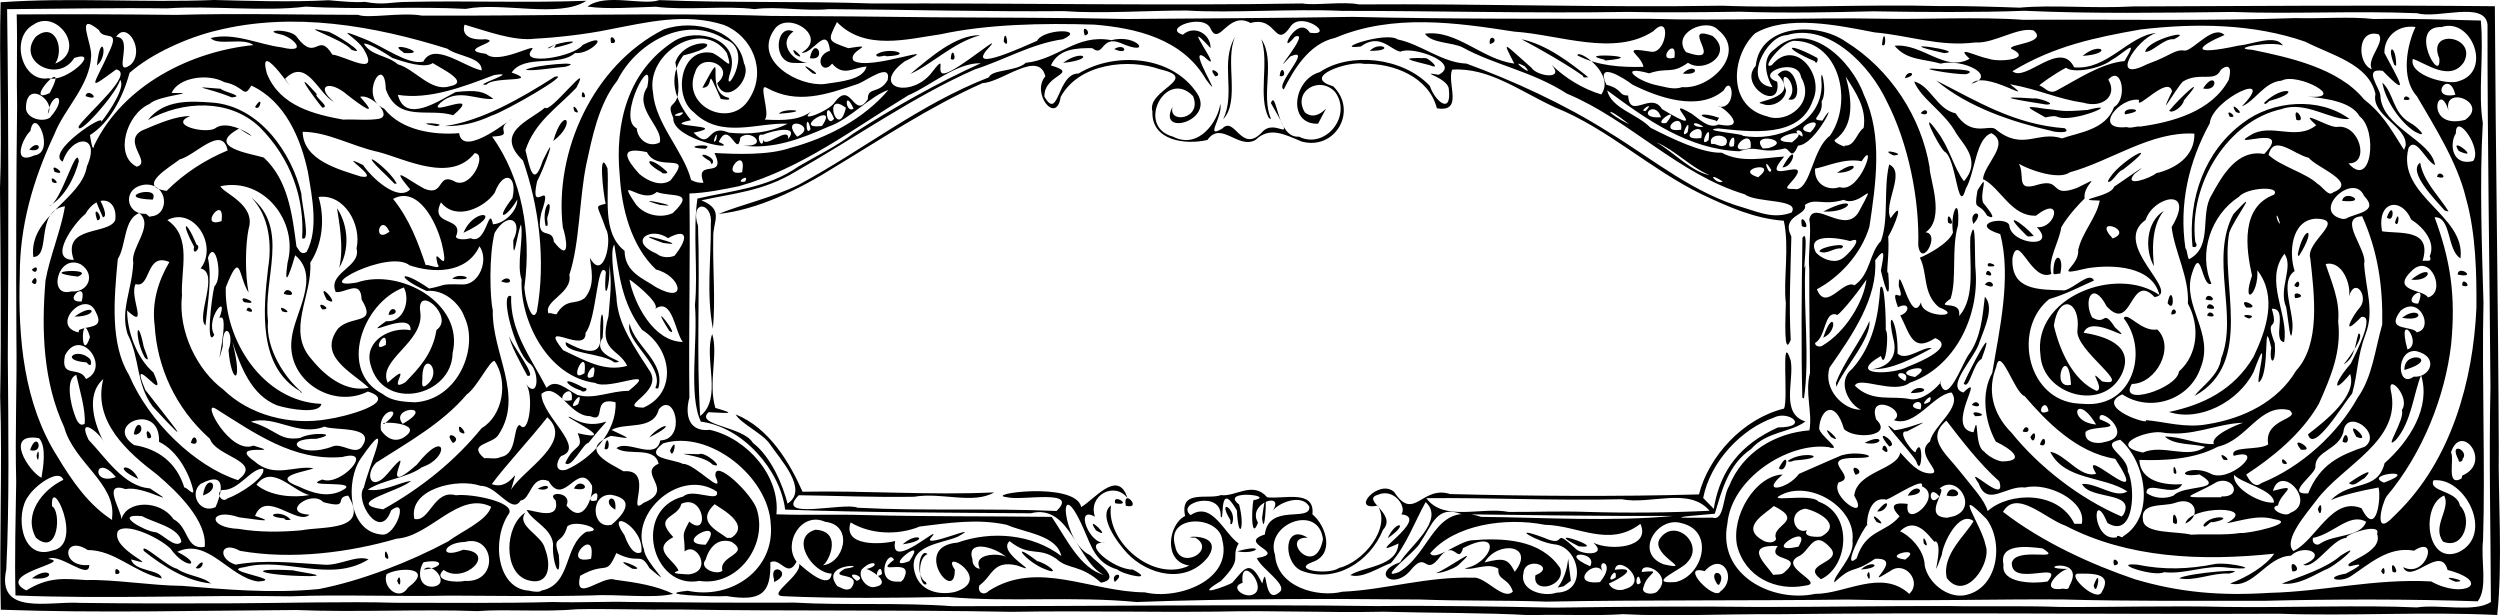 <?xml version="1.0" encoding="UTF-8" standalone="no"?>
<!-- Created with Inkscape (http://www.inkscape.org/) -->

<svg
   width="831.815"
   height="204.699"
   viewBox="0 0 831.815 204.699"
   version="1.1"
   id="svg1"
   xml:space="preserve"
   xmlns="http://www.w3.org/2000/svg"
   xmlns:svg="http://www.w3.org/2000/svg"
   xmlns:rdf="http://www.w3.org/1999/02/22-rdf-syntax-ns#"
   xmlns:cc="http://creativecommons.org/ns#"
   xmlns:dc="http://purl.org/dc/elements/1.1/"><title
     id="title1">Jaquish Mortised Frame</title><defs
     id="defs1" /><g
     id="layer1"
     transform="translate(-45.211,-37.32)"><path
       style="display:inline;fill:#000000"
       d="m 554.437,242.018 c -15.179,-0.881 -32.458,-0.696 -48.753,-1.161 -19.903,0.388 -35.719,-0.496 -55.862,-0.038 -24.693,0.238 -43.224,-0.324 -68.106,0.07 -37.099,-0.704 -74.99,-0.19 -110.327,-0.768 -12.036,0.158 -24.387,-0.321 -34.148,-0.091 -11.168,1.001 -23.405,-0.113 -33.189,0.623 -18.335,-0.694 -41.24,0.451 -60.34,-0.364 -32.838,0.188 -65.922,1.061 -98.228,-0.101 -0.573,-23.123 0.553,-46.591 -0.211,-70.925 0.407,-22.026 0.117,-47.183 -0.063,-69.321 0.731,-18.969 -0.356,-42.143 0.214,-61.87 23.593,-1.663 46.899,0.213 71.117,-0.751 11.137,0.29 25.903,0.744 38.006,0.078 3.889,0.308 8.606,0.852 12.029,0.54 6.749,1.215 8.031,0.012 14.965,-1.1e-5 18.95,-0.413 38.887,0.373 58.771,-0.356 -9.106,5.914 -28.035,0.291 -40.168,2.698 -16.243,-0.91 -35.577,0.325 -53.137,-0.764 -13.88,1.767 -31.304,-0.42 -46.26,0.587 -17.149,-0.225 -36.511,0.165 -53.171,0.268 0.521,38.6 0.479,77.822 0.231,115.585 0.18,23.443 0.559,49.186 -0.513,70.861 -3.315,15.565 14.312,10.434 24.538,11.1 16.969,0.207 31.259,0.22 49.623,0.145 17.832,-0.058 39.836,-0.668 55.099,-0.187 17.071,0.007 36.517,0.206 52.448,-0.249 9.724,0.268 17.1,-0.234 26.573,-0.002 14.237,0.138 36.788,0.294 54.038,0.206 16.751,0.965 35.253,-0.12 52.546,1.198 47.005,0.003 94.684,-0.634 141.338,-0.052 18.589,-0.217 39.797,0.147 58.938,0.523 23.331,-0.328 47.123,-0.487 68.11,-0.226 20.811,0.02 42.913,-0.375 63.722,-0.296 9.406,0.225 23.958,-0.162 36.391,0.296 16.18,0.119 37.632,-0.472 54.941,-0.015 20.191,0.31 45.32,-0.691 63.728,0.171 7.729,-1.146 19.168,1.79 24.676,-1.802 -0.103,-24.795 -0.678,-48.019 -0.153,-71.49 -0.288,-40.012 -1.017,-81.69 -0.977,-120.631 -0.893,-8.052 -16.637,-1.792 -23.396,-3.783 -20.934,-0.858 -42.028,0.334 -61.356,-0.42 -24.016,0.264 -46.205,0.645 -69.373,-0.39 -14.824,0.572 -34.084,0.446 -50.233,0.177 -14.551,0.351 -28.91,0.635 -44.368,0.134 -13.06,0.184 -26.838,0.295 -37.382,0.06 -31.014,0.518 -63.382,-0.348 -95.106,-0.344 -16.582,-0.767 -36.618,0.796 -51.618,-0.114 -12.123,-0.028 -28.783,1.11 -40.792,0.199 -26.64,0.224 -51.462,-0.498 -78.284,-0.656 -8.195,0.761 -17.556,-1.053 -24.678,0.004 -9.11,-1.245 -23.223,0.481 -32.889,-0.811 -6.316,0.152 -16.355,0.97 -22.705,-0.068 5.999,-4.557 18.277,-0.204 23.877,-2.133 24.05,0.977 47.057,0.289 71.044,1.12 48.542,-0.162 94.711,0.785 143.024,-7.29e-4 3.85,0.756 13.63,-0.758 18.736,0.312 40.546,-0.286 80.066,1.079 120.892,0.433 22.505,0.865 48.465,-0.51 72.143,0.115 7.133,-0.107 19.575,0.262 26.738,0.536 11.426,-1.023 23.969,0.348 37.819,-0.411 40.412,-0.139 80.888,-0.472 120.345,-0.069 0.25,48.86 1.126,99.601 1.313,147.339 -0.267,15.913 1.352,37.419 -0.517,55.218 -24.381,-1.175 -49.079,0.401 -72.594,-0.428 -55.798,0.252 -111.597,-0.506 -167.674,0.169 -16.247,-0.126 -35.554,0.805 -50.498,-0.014 -9.652,0.639 -20.39,-0.031 -30.908,0.34 z m 5.371,-4.518 c -13.947,-0.516 -28.061,-0.162 -41.998,-0.709 -31.962,-0.293 -62.687,-0.32 -94.453,0.834 -21.169,-2.025 -42.929,0.128 -62.797,-1.687 -16.621,0.322 -37.153,0.573 -54.83,-0.252 -5.6,-0.28 6.242,-6.763 5.381,-10.761 2.406,2.178 10.168,8.948 10.809,3.243 -6.586,-0.16 -14.081,-12.113 -5.404,-14.592 10.066,0.508 3.436,12.853 2.027,11.85 7.515,-0.249 10.994,-13.405 1.214,-14.485 -7.834,-3.562 -14.231,7.028 -9.508,13.275 -3.036,5.773 -5.323,-1.589 -8.729,0.183 0.25,10.398 -2.975,13.142 -14.594,11.252 -3.933,0.303 -25.392,-0.469 -12.893,-1.762 14.621,3.068 29.048,-7.129 27.623,-22.179 -0.674,-15.589 -20.338,-31.602 -35.803,-26.87 -6.879,5.203 3.077,5.088 6.62,6.848 3.812,-0.333 14.212,11.527 10.789,4.127 -0.718,-6.549 12.364,5.963 13.801,11.113 3.675,11.995 -6.583,25.651 -19.143,23.671 -15.749,3.046 -22.56,-23.654 -5.311,-28.102 2.943,-2.918 12.287,2.356 11.089,-1.621 -12.063,-7.993 -29.009,7.075 -24.194,19.32 0.174,4.253 11.291,14.207 1.771,6.125 -3.154,-5.636 -3.226,-0.957 -10.998,-4.977 -3.546,8.057 -2.988,2.468 -12.052,7.563 -2.153,9.447 7.423,-0.317 11.572,1.3 7.14,0.937 13.704,1.969 19.435,4.716 -6.527,1.63 -19.004,-0.016 -27.506,0.525 -15.252,0.377 -31.514,0.119 -46.803,0.056 -18.532,0.38 -35.716,-0.43 -53.097,0.229 -29.206,-0.493 -61.33,0.948 -91.467,-0.289 -0.305,-13.122 0.05,-25.289 0.238,-37.737 -0.412,-17.246 0.306,-32.539 0.067,-47.924 -0.144,-25.986 -0.068,-52.492 0.235,-77.096 -0.23,-9.356 0.151,-20.437 -0.135,-30.561 17.916,-0.127 35.037,-0.049 53.097,0.152 19.587,-0.569 40.648,-0.042 60.496,-0.018 3.318,1.346 14.348,-0.961 21.22,0.252 38.282,0.2 79.017,-1.069 116.234,0.108 19.443,0.1 34.645,0.194 54.023,0.451 20.853,0.17 44.34,0.103 64.397,0.573 22.861,-0.226 50.543,-0.269 74.946,-0.704 32.081,0.764 69.154,0.624 98.841,0.635 23.887,0.73 53.738,-0.466 76.941,-0.03 13.699,0.318 32.694,-0.699 47.346,0.367 30.289,-0.17 61.283,0.425 90.649,-0.569 8.525,0.251 18.098,-0.576 26.073,0.305 12.567,-0.216 24.027,0.226 35.619,0.505 1.044,11.592 -0.959,24.052 0.654,34.1 -1.132,19.627 -0.253,42.304 0.218,59.736 -0.557,25.442 0.633,54.662 -0.138,79.11 -0.809,6.78 1.664,15.825 -1.765,20.298 -22.468,-0.773 -48.149,-0.745 -71.318,-0.163 -20.027,-0.029 -45.086,0.175 -66.557,-0.452 -21.891,-0.179 -48.127,0.628 -71.915,0.033 -31.524,0.417 -68.229,0.08 -100.013,0.687 z m 138.857,-2.077 c 11.423,-1.934 13.408,-17.571 7.496,-25.451 -11.85,-11.994 -1.477,2.269 -0.27,8.873 2.106,5.584 -6.585,19.036 -12.931,10.809 -1.789,-7.764 6.463,-14.469 8.903,-18.965 -4.885,-3.691 -10.202,7.495 -10.553,11.182 -4.498,12.018 1.035,-3.032 -2.136,-4.512 -0.169,2.134 -5.325,-9.689 -11.779,-3.255 2.655,1.02 8.111,5.833 8.231,11.496 1.187,5.644 7.354,10.629 13.04,9.822 z M 685.317,218.183 c -0.898,-5.011 2.627,2.746 0,0 z m -223.492,17.054 c 5.915,-1.807 -4.148,-14.368 -3.179,-3.997 -4.394,1.343 0.412,5.033 3.179,3.997 z m 86.752,-1.094 c -1.54,-4.754 -5.147,-3.531 -4.814,-7.596 -3.546,-2.252 -8.73,0.76 -11.214,-0.135 8.95,-1.458 13.372,-13.887 -0.54,-6.715 -1.699,5.54 -2.771,-2.77 -7.391,2.527 -5.683,7.747 -4.328,-2.449 -10.308,5.134 -5.795,6.397 -12.981,0.383 -3.243,-2.959 2.488,-4.774 15.24,-13.874 8.492,-20.009 -3.458,6.142 -6.451,14.493 -11.55,20.266 -4.01,1.486 -9.704,5.332 -13.541,4.023 4.538,-2.939 15.589,-2.751 16.046,-10.515 -13.189,6.098 11.419,-8.635 0.956,-9.715 1.945,-2.411 -2.444,-8.884 -7.833,-6.49 -5.737,1.711 6.637,6.339 1.756,11.619 -4.424,10.84 -16.143,18.116 -27.445,13.511 -5.953,-3.025 -5.607,-15.776 2.364,-10.857 -9.481,-0.426 2.547,13.896 5.085,0.491 -1.498,-12.064 -19.524,-5.025 -15.947,5.232 0.697,10.729 14.19,14.277 22.41,12.248 13.984,-0.585 27.972,-5.098 43.506,-4.67 4.038,-0.518 10.042,7.871 13.212,4.612 z m -25.577,-6.137 c 3.688,-1.209 15.965,-10.472 7.32,-2.549 -1.815,1.301 -5.686,2.621 -7.32,2.549 z m -16.062,-11.624 c 2.791,-6.245 7.616,-5.181 0,0 z m 237.594,17.909 c 3.954,-6.641 -3.919,-6.106 -8.089,-6.096 -3.373,0.734 6.532,9.759 8.089,6.096 z m -2.703,-2.164 c 2.767,-7.55 1.112,4.848 0,0 z m -92.683,2.795 c 9.991,0.079 22.077,-8.479 31.318,-8.1e-4 4.386,-4.023 -1.409,-11.292 -6.375,-7.566 -10.56,6.543 5.416,-4.606 -4.992,-4.11 -7.957,5.422 -6.822,1.571 -13.59,7.893 -0.384,-2.295 6.893,-8.618 6.068,-13.906 1.216,-10.383 -12.605,-19.466 -22.46,-15.817 -8.684,3.743 8.6,-0.357 11.157,2.809 11.603,4.057 10.077,21.508 0.832,25.825 -6.977,-5.061 6.77,-5.251 3.445,-10.065 -6.045,-7.259 -7.101,1.042 -11.011,2.48 -6.823,3.676 9.657,8.931 2.077,9.755 -9.346,1.81 -19.771,-2.717 -22.452,-13.444 -1.936,-9.934 6.115,-23.189 15.213,-23.574 -7.878,6.554 1.591,5.056 5.417,-0.217 5.42,-2.397 16.384,-7.192 14.35,-6.19 5.376,-1.708 14.033,0.886 4.996,0.888 -14.253,-0.176 1.031,6.416 -6.147,8.133 -3.157,4.776 10.611,13.781 5.162,4.406 0.928,-8.1 14.39,-8.606 15.328,-14.317 3.086,3.31 5.924,6.964 10.197,6.945 4.307,-0.208 -5.814,-6.541 -0.318,-10.593 1.05,-5.333 10.931,-11.481 7.163,-16.348 -6.098,0.665 -12.064,11.747 -19.168,9.205 4.96,-3.216 -9.072,-9.652 -5.872,-0.211 5.856,5.609 -7.156,6.766 -10.724,3.166 -2.894,-9.944 -7.848,-6.794 -8.264,-0.27 0.053,2.452 8.641,7.939 2.983,6.271 -13.381,-1.638 -32.165,10.448 -33.517,25.479 -3.42,17.139 14.98,26.396 29.183,23.375 z m 17.294,-6.215 c 0.997,-3.675 1.383,4.052 0,0 z m -2.027,-1.892 c 3.856,-3.637 7.85,-0.567 0,0 z m -1.837,-31.515 c -2.717,-4.842 4.017,-0.817 0,0 z m -25.509,-2.171 c 3.861,-7.462 2.743,2.401 0,0 z m 45.729,-2.319 c -1.276,-2.59 -14.202,-16.371 -7.263,-10.336 5.371,-0.428 15.861,-5.681 4.148,0.405 -4.168,-0.504 3.402,8.978 2.972,6.485 2.681,-5.547 2.099,9.763 0.144,3.445 z m -42.837,-0.087 c 5.241,-3.842 15.185,-1.106 2.565,-0.214 -0.688,-0.037 -1.439,0.843 -2.565,0.214 z m 31.528,-3.883 c 0.653,-3.995 3.54,3.279 0,0 z m 2.316,-0.969 c -6.429,-7.579 3.97,-0.641 0,0 z m -8.174,-1.176 c 6.506,-3.539 6.642,1.282 0,0 z m -11.228,-1.992 c -4.731,-6.284 5.504,3.25 0,0 z M 563.151,234.517 c 10.576,-0.257 7.517,-15.407 -0.754,-16.077 -5.884,-0.743 -15.738,-6.78 -3.362,-2.153 8.125,3.612 2.114,-4.032 10.331,3.503 1.839,2.264 10.972,2.604 6.012,-1.89 5.389,2.73 19.273,1.836 15.637,-6.286 -10.463,8.029 -20.745,0.503 -31.746,0.324 -13.246,-2.593 -30.101,-0.061 -38.204,9.475 1.505,2.872 9.478,-3.949 13.813,-4.323 10.404,-0.866 22.947,-0.388 29.421,9.219 2.111,6.01 -9.36,9.051 -8.213,2.424 7.365,-2.983 -3.633,-6.61 -3.977,-0.681 -1.417,5.664 6.574,8.001 11.042,6.465 z m 0.338,-1.702 c 5.314,-6.884 2.359,-16.487 4.391,-2.261 l -2.398,1.833 -1.994,0.428 z m 7.002,-13.727 c -13.744,-6.947 10.505,1.178 0,0 z m 47.134,15.025 c 5.778,-4.279 0.787,-13.559 -5.238,-6.755 -8.732,-2.501 3.247,10.119 5.238,6.755 z m -1.036,-2.426 c -3.594,-5.43 3.629,-4.62 0.578,0.265 z m 183.746,2.896 c 18.263,-0.453 34.708,-4.791 53.772,-3.809 10.754,6.026 20.767,0.306 5.48,-3.821 -2.337,-8.678 -12.063,5.043 -14.807,-0.946 7.754,4.017 12.178,-11.074 3.648,-5.459 -8.512,-1.569 -14.886,4.47 -20.926,8.431 -3.643,2.513 -9.828,0.603 -1.721,-0.811 3.159,-1.71 7.522,-4.062 1.248,-2.407 -3.179,-1.311 11.428,-4.312 9.104,-10.802 1.541,-4.229 -12.084,0.781 -9.998,1.319 -4.801,-0.029 -10.472,10.449 -14.589,8.993 8.929,-3.591 0.212,-7.248 -4.094,-3.048 -8.056,0.179 -12.483,11.212 -20.233,9.23 5.444,-1.955 11.871,-5.797 14.687,-9.905 -24.318,2.562 -48.728,1.483 -69.453,-9.31 -6.549,-2.216 -16.331,-12.379 -20.786,-4.606 13.078,10.111 29.526,17.552 43.908,22.431 14.606,4.331 28.153,5.584 44.759,4.518 z m 4.093,-3.082 c 5.925,-2.349 14.684,-4.974 19.546,-9.277 8.549,-5.488 -1.863,3.746 -5.246,4.732 -3.363,1.575 -8.78,5.237 -14.3,4.545 z m 57.781,-0.63 c -7.33,-2.889 6.017,-0.018 0,0 z m -91.941,-1.148 c 2.78,-1.764 25.21,-3.614 16.568,-1.554 -5.551,-0.341 -11.482,2.69 -16.568,1.554 z m 67.217,-2.335 c 1.38,-3.517 1.687,3.271 0,0 z m 3.783,0.16 c -1.101,-5.619 3.268,1.607 0,0 z m -76.031,0.16 c -3.288,1.737 -18.207,-3.321 -8.884,-2.511 8.77,1.81 17.146,1.551 26.061,-0.261 5.568,-0.579 16.634,2.414 3.994,1.255 -7.407,-1.031 -13.906,2.295 -21.17,1.516 z m 42.705,-0.259 c -1.552,-5.625 4.183,0.157 0,0 z m -59.306,-2.039 c -1.23,-4.157 3.399,-0.106 0,0 z m -567.689,7.439 c 9.031,-6.767 -2.77,-7.007 -7.132,-4.455 -1.504,4.273 4.229,9.21 7.132,4.455 z m -3.591,-2.247 c 1.246,-4.052 1.549,4.161 0,0 z m 185.704,3.644 c 13.161,-4.206 -5.325,-14.979 -0.169,-7.427 0.28,11.934 -14.657,-7.669 0.925,-8.962 11.302,-4.013 24.814,-2.908 34.514,4.471 -1.511,-6.973 -11.873,-7.646 -18.179,-10.401 -9.944,-2.119 -19.168,-0.595 -28.917,0.578 -7.397,3.036 -16.464,2.592 -22.991,-1.358 -2.798,8.095 10.204,7.371 14.83,6.183 -2.272,10.899 17.478,-7.627 11.66,-0.779 -1.923,3.115 18.143,-5.625 9.18,-0.676 -5.351,2.407 -17.685,2.747 -14.047,12.835 1.899,5.388 8.054,6.769 13.194,5.535 z m -9.782,-3.203 c -3.774,-2.033 -2.057,-11.741 0.527,-9.357 -4.022,1.696 -2.395,11.467 -0.3,9.955 z m -7.722,-12.612 c 4.911,-4.47 9.406,-1.337 0,3e-5 z m 28.664,15.482 c 16.287,-10.41 33.918,0.394 51.919,0.498 11.015,2.638 29.276,-4.008 25.753,-17.454 -1.09,-8.35 -19.083,-8.685 -15.644,2.148 1.394,8.223 13.948,1.399 6.687,-2.886 -6.959,-0.037 10.073,-2.406 4.253,6.409 -7.434,9.348 -20.152,5.907 -26.911,-1.212 -3.067,-3.304 -10.02,-12.433 -5.405,-15.943 -1.794,11.982 14.005,25.805 26.076,20.024 -8.894,-1.252 -6.978,-13.803 -1.419,-16.491 -1.9,-9.053 7.71,-5.313 11.949,-6.96 4.666,0.726 10.579,-4.819 15.359,0.725 5.311,0.745 15.962,-2.78 15.048,5.674 4.716,3.944 7.444,13.398 -0.024,15.896 -7.229,2.7 5.543,4.402 8.906,1.938 8.193,-1.968 17.465,-13.479 12.814,-20.739 -9.361,1.941 0.411,-9.151 5.515,-4.515 6.633,10.102 9.113,-2.346 18.649,0.685 26.487,0.676 55.686,0.878 82.76,0.115 3.161,-12.553 14.545,-25.195 28.284,-28.552 1.556,-2.995 -1.203,-26.522 2.25,-15.988 1.173,6.929 -3.473,17.602 4.864,20.273 -4.993,3.758 -12.822,3.239 -18.065,9.171 -7.735,5.207 -9.838,14.298 -12.075,21.517 -13.234,1.136 -16.331,1.511 -0.665,1.318 3.803,1.215 3.383,-7.359 5.404,-10.44 4.562,-11.506 15.596,-17.747 26.751,-18.612 1.087,-5.927 -1.586,-12.631 0.203,-19.141 -0.044,-6.926 -0.313,-23.708 -0.251,-34.5 -0.518,-4.313 0.803,-12.337 0.017,-16.512 1.324,-7.038 11.909,5.409 16.473,-2.581 6.846,-12.701 0.649,-1.229 -5.058,-3.966 -6.964,2.041 -9.363,-0.781 -12.869,1.684 0.979,3.624 -8.2,3.261 -4.527,10.538 -0.237,11.147 -0.871,22.88 -0.202,34.349 -2.545,6.585 -1.663,-8.686 -1.637,-12.274 -0.892,-7.328 1.259,-18.651 -0.673,-27.344 -9.472,-0.656 -18.263,-4.5 -27.278,-8.782 -17.046,-8.282 -31.182,-21.782 -48.59,-28.838 -11.362,-5.096 -22.171,-13.536 -34.496,-12.64 -1.82,4.549 3.96,14.306 -5.065,12.846 -2.689,-10.505 -14.599,-15.019 -24.21,-14.787 -4.872,-1.139 -21.341,4.321 -10.317,7.443 8.41,8.161 0.682,21.531 -10.558,18.381 -6.048,-2.58 -10.646,-4.918 -15.247,-0.508 -5.773,3.276 -11.429,-6.518 -16.006,0 -7.221,1.73 -18.71,0.292 -18.31,-9.457 -2.07,-7.273 16.29,-10.897 2.499,-14.05 -10.25,-3.662 -26.903,-2.085 -33.033,9.212 -1.357,9.433 -9.943,-1.21 -5.085,-6.887 -2.29,-8.887 -14.465,2.033 -20.879,2.268 -17.738,7.873 -34.137,18.887 -49.021,27.832 -12.02,7.589 -25.954,14.354 -38.847,15.709 7.673,-3.16 17.883,-5.381 26.73,-9.751 21.413,-11.535 40.235,-26.782 63.195,-35.693 1.114,-2.728 9.05,-1.86 12.319,-4.852 10.85,-1.138 16.802,-9.716 28.476,-7.518 8.749,-2.31 14.055,5.791 3.046,0.931 -6.577,-2.658 -5.421,4.899 -9.396,1.723 -5.011,-0.072 -11.277,0.11 -13.779,5.742 9.817,2.908 -2.341,2.693 -2.164,10.367 4.831,8.433 4.222,-7.779 11.345,-7.674 12.212,-7.387 31.184,-5.999 39.486,6.635 5.939,9.215 -13.514,14.466 -8.184,4.433 -1.63,5.836 10.027,4.153 6.802,-3.562 -8.991,-9.339 -19.317,10.136 -6.632,13.511 8.608,4.439 15.054,-5.325 15.684,-10.939 1.054,4.333 -5.437,11.856 0.676,8.237 4.172,-4.34 6.24,8.28 13.017,1.441 4.925,-5.988 12.393,6.191 3.152,-9.958 2.024,-4.899 1.836,11.836 9.354,11.208 8.657,4.359 17.876,-6.817 12.037,-14.843 -5.209,-5.724 -14.342,-0.116 -10.056,6.798 5.456,4.311 10.019,-7.324 4.381,3.733 -10.253,0.39 -8.42,-14.615 0.536,-17.153 10.072,-6.803 27.608,-4.994 36.656,4.588 1.587,4.954 7.328,9.926 6.312,1.081 -0.226,-3.919 -10.836,-6.015 -3.378,-4.797 7.705,-3.929 -8.74,-9.693 -12.7,-7.676 -3.307,-0.525 -6.859,-6.39 -13.217,-1.726 -10.196,1.286 8.404,-5.161 12.282,-2.349 7.829,1.598 14.658,7.695 22.873,8.036 15.239,5.561 32.793,13.565 47.436,22.888 14.982,9.196 28.231,20.377 45.115,25.156 5.516,1.733 9.925,3.584 15.62,1.531 3.025,-4.684 -11.754,-3.125 -15.539,-6.07 -22.228,-6.709 -38.441,-24.878 -59.165,-33.489 -11.669,-7.516 -24.119,-9.526 -34.775,-15.42 -3.438,-1.728 -10.315,-1.305 -12.494,-4.526 10.456,-1.513 18.859,8.493 29.721,9.93 -4.386,-8.529 -3.387,-6.55 5.683,1.35 1.878,2.943 11.314,4.176 6.719,-0.94 4.591,4.417 10.193,7.906 16.534,9.858 4.877,-6.896 -7.784,-15.322 -7.955,-13.011 6.902,3.605 14.936,4.007 21.99,3.824 -0.774,-4.29 -8.435,-6.815 2.652,-5.022 5.132,0.599 6.729,-13.069 0.665,-6.868 -12.993,8.6 -31.4,1.117 -46.316,0.168 -19.134,-2.983 -40.413,-6.033 -59.53,2.062 -8.957,1.947 -14.009,10.985 -17.145,17.176 -3.163,-1.505 10.055,-14.319 2.231,-11.011 -8.288,8.968 7.52,-9.06 1.419,-6.501 -6.154,7.503 0.764,-8.039 5.051,-1.353 8.688,1.227 -2.289,-7.194 -6.234,-2.375 -5.625,8.384 -4.563,-3.414 -13.518,-0.868 -7.559,-4.194 -10.423,8.167 -13.315,1.835 -2.338,-5.258 -16.255,0.033 -9.19,2.062 3.628,-3.303 9.263,-0.453 9.215,4.481 -11.581,-12.609 5.884,10.41 -2.066,2.891 -6.136,-4.232 7.486,16.858 0.54,7.513 -7.875,-13.638 -23.495,-17.104 -37.148,-18.244 -17.341,-0.538 -35.673,-0.159 -51.335,3.245 -10.468,1.452 -24.977,5.641 -34.311,-4.107 -3.09,6.307 -3.326,6.183 3.762,8.701 10.525,-1.663 -0.454,0.739 1.748,4.162 5.334,3.586 31.038,-6.602 16.933,0.28 -11.3,8.484 1.403,12.315 8.553,4.34 6.348,-8.286 1.331,0.18 4.775,-0.405 4.481,-0.65 21.567,-15.704 13.864,-7.543 -5.461,6.962 12.138,-1.223 16.939,-3.277 2.212,-4.177 16.586,-4.114 8.625,-0.529 -10.497,1.471 -19.886,7.067 -29.286,10.015 -20.584,9.085 -39.626,22.623 -59.852,34.128 -10.71,6.481 -20.854,7.151 -31.166,9.457 7.809,3.195 3.691,7.077 3.946,12.425 -0.221,10.068 0.787,20.361 -0.112,30.306 -2.245,-11.668 -0.574,-23.143 -0.695,-34.755 0.813,-7.536 -7.247,-8.407 -4.257,0.553 0.699,21.413 -0.599,43.068 0.723,63.235 7.528,-5.817 1.114,-19.144 3.981,-27.277 2.097,6.535 -1.416,16.367 1.06,24.589 8.04,2.29 3.384,1.627 -2.248,1.419 -4.758,4.394 11.516,4.671 14.716,10.187 6.116,4.676 10.005,14.135 11.55,20.228 7.203,-4.632 -2.515,-14.785 -5.975,-19.945 -2.397,-3.432 -9.744,-6.79 -11.273,-9.728 11.199,4.521 17.979,16.111 22.237,25.719 20.561,-0.437 42.688,1.24 63.75,0.221 -6.966,4.07 -17.414,-0.118 -26.631,1.451 -13.727,0.225 -26.043,-0.344 -38.385,-0.505 -8.444,8.61 15.21,2.186 19.584,4.159 21.721,1.155 44.3,0.091 66.175,1.083 7.816,-7.497 -11.628,-3.315 -16.347,-4.566 -8.822,-0.916 22.599,-5.514 24.581,3.243 4.028,-2.158 12.233,-12.986 15.384,-2.992 -4.386,-5.682 -13.239,-0.798 -10.822,6.223 -6.901,-3.927 -1.924,9.475 3.444,8.658 -8.676,-0.553 2.781,9.047 9.136,8.923 7.875,4.068 -3.145,1.743 -5.082,-0.006 -7.18,-2.123 -8.529,-7.288 -11.344,-13.701 -8.983,-20.326 -7.149,4.668 2.225,8.924 2.156,2.435 10.85,7.768 3.648,9.165 -7.016,-6.269 -10.799,-4.241 -14.794,-7.9 -6.143,-4.327 -8.68,-0.347 -15.642,-5.945 -4.525,4.063 11.996,11.718 2.456,8.085 -8.084,-1.874 -8.126,3.562 -12.482,6.637 -0.814,2.366 1.48,3.602 3.12,1.83 z m 41.914,-2.95 c -1.691,-3.057 4,-3.374 0,0 z m -23.602,-4.411 c -6.004,-2.404 -11.802,-9.88 -2.237,-2.556 3.782,0.951 8.383,5.186 2.237,2.556 z m 17.322,-12.77 c -4.263,-6.332 6.342,3.824 0,0 z m 9.951,-8.173 c -1.253,-6.256 5.779,1.35 0,0 z m -3.517,-0.821 c -1.243,-3.631 6.277,1.039 0,0 z m 228.605,-35.135 c -0.428,-15.546 -0.243,-35.778 0.028,-53.143 2.452,-4.263 -0.215,14.004 0.985,9.089 -0.769,13.647 1.544,30.719 -0.473,44.271 l -0.54,-0.216 z m -0.161,-57.087 c -1.094,-6.13 3.921,2.075 0,0 z m 7.119,-4.868 c 12.289,-6.317 9.62,0.589 0,0 z M 452.161,77.011 c 4.348,-8.767 -1.158,-18.979 4.053,-27.499 -3.661,7.672 1.798,21.506 -4.053,27.499 z m 15.186,-0.486 c -3.687,-7.173 0.243,-18.398 -2.453,-26.158 4.824,7.158 -0.302,18.525 3.21,26.482 h -0.216 l -0.54,-0.324 z M 449.549,62.73 c -3.389,-4.411 3.406,-0.41 0,2e-6 z m 122.317,-0.203 c -5.636,-3.982 -14.166,-8.83 -20.408,-12.148 8.416,1.739 16.511,8.03 22.268,12.688 -0.605,-0.209 -1.676,0.492 -1.86,-0.54 z m -100.879,0.09 c 0.555,-4.921 3.08,0.84 0,0 z m -122.857,-0.719 c 6.547,-5.4 14.977,-12.991 23.238,-12.876 -9.161,2.511 -15.985,9.654 -23.238,12.876 z m 172.801,-2.884 c -5.526,-1.416 -11.531,-2.642 -1.216,-2.355 1.349,0.495 5.135,4.004 1.216,2.355 z M 398.929,58.241 c 6.347,-4.764 11.192,-1.141 4.7e-4,-4e-6 z m 180.118,-1.084 c -11.277,-2.428 16.358,-1.166 0.271,0.298 l -0.083,0.006 z M 361.55,56.943 c 0.348,-5.453 2.661,1.565 0,0 z M 336.687,55.548 c 3.839,-2.971 13.472,0.086 3.513,0.495 -0.959,-0.644 -2.887,0.898 -3.513,-0.495 z m 164.293,-1.307 c 3.271,-3.493 9.048,0.061 0,0 z m -85.026,-0.598 c 3.786,-2.35 5.069,2.379 0,0 z m 124.958,-1.669 c -0.532,-4.227 3.85,-0.889 0,0 z M 379.163,51.126 c 0.416,-5.69 2.351,3.374 0,0 z m 26.973,-2.018 c -1.509,-4.717 3.081,-0.452 0,0 z m 65.076,185.005 c 2.047,-2.584 -6.326,-7.542 -7.82,-11.097 10.711,-1.837 -6.941,-4.805 2.666,-7.861 1.227,-10.498 15.134,-3.979 14.809,-9.205 -2.385,-4.515 -10.278,-1.458 -12.293,1.448 4.576,-6.853 -8.654,-2.714 -4.793,3.82 -2.833,7.459 -1.906,-9.332 -1.258,-7.492 7.584,-1.621 -11.711,-3.605 -5.022,1.47 2.08,7.861 -0.225,12.603 -0.746,1.975 -6.342,-11.002 -3.974,4.718 -5.392,1.948 0.488,-8.857 -15.199,-4.584 -10.01,-0.405 7.221,-4.811 11.163,6.151 15.973,9.411 -2.845,5.215 1.825,4.623 -5.87,12.501 -10.137,6.123 2.483,1.475 3.763,0.589 4.078,-4.564 5.768,-8.333 9.981,0.258 1.9,-7.981 0.108,8.221 6.012,2.641 z M 456.858,220.75 c 9.847,-2.756 6.585,1.291 0,0 z m -2.264,-10.362 c -4.869,-8.002 2.616,-3.563 0.505,1.297 h -0.505 z m 10.538,-0.691 c 2.223,-17.156 0.981,9.17 0,0 z m 131.783,24.093 c 5.039,-5.373 -5.415,-10.357 -5.459,-6.162 7.575,-0.731 1.743,0.265 0.676,4.832 -1.458,2.728 3.854,3.015 4.783,1.33 z m -542.976,-0.015 c 7.388,-4.496 12.276,-3.982 19.924,-3.445 9.211,-0.296 21.476,1.825 32.01,1.925 13.943,1.151 29.709,2.622 45.509,1.047 14.086,-2.734 30.27,-9.05 42.928,-15.833 4.567,-3.434 12.942,-6.894 14.321,-11.547 -10.806,-5.383 -20.242,9.91 -31.427,10.626 -15.586,4.547 -34.815,7.131 -52.135,4.053 -6.573,-3.639 -7.653,2.653 -1.454,4.594 9.799,-1.771 19.448,-0.563 29.286,0 5.016,0.506 10.965,-3.343 14.935,-1.756 -12.888,8.005 -27.626,-0.947 -41.199,2.567 -9.17,1.195 14.095,4.119 4.488,4.8 -9.552,-1.252 -16.792,-14.763 -26.915,-9.877 9.112,4.587 2.866,6.249 -2.311,-1.121 -4.177,-3.926 -15.062,-8.801 -17.496,-5.713 -2.54,6.189 15.732,12.613 4.429,9.351 1.021,4.131 9.923,3.282 10.178,6.344 -9.327,-2.101 -15.599,-9.436 -24.605,-9.457 -8.252,-5.353 -9.193,5.926 0.495,4.978 0.09,5.32 -9.81,-4.131 -13.636,-2.011 8.888,1.078 -18.166,4.862 -7.323,10.476 z m 61.132,-2.364 c -7.476,-0.743 -14.925,-5.154 -22.022,-10.776 -1.234,-3.45 7.768,5.307 11.027,5.912 3.393,2.472 9.349,2.658 11.435,5.134 l -0.44,-0.27 z m -59.245,-1.686 c 6.389,-4.764 8.849,1.011 0,0 z m 92.505,-0.707 c -16.008,-0.097 -22.66,-2.866 -5.595,-1.93 1.36,0.474 12.515,1.81 5.595,1.93 z m -64.635,-0.695 c -0.943,-3.747 3.321,0.167 0,0 z m 26.646,-2.034 c 3.603,-4.733 2.503,1.32 0,0 z m 62.969,-3.642 c -0.327,-5.228 2.642,2.835 0,0 z m 52.006,11.196 c 10.256,-2.073 7.269,-14.903 14.98,-19.59 7.371,-0.273 -3.663,-4.425 -6.341,-1.756 -1.773,6.388 -5.168,2.638 -2.83,9.426 0.927,10.024 -2.391,2.62 -1.891,-3.616 -0.64,-5.421 -6.717,-7.33 -8.785,-11.305 2.343,0.042 11.179,3.808 9.641,-3.151 -3.7,-3.181 5.749,-3.078 3.602,1.645 5.746,7.351 9.065,-3.544 8.487,-6.601 -4.606,-8.712 -9.265,7.507 -14.432,-1.529 -5.943,-2.235 -5.863,6.193 -9.322,6.485 -2.878,4.904 -7.916,-5.058 -13.272,-4.864 -7.668,-2.715 -24.162,0.988 -22.078,10.994 5.136,1.226 6.431,-9.93 13.783,-7.872 5.195,-0.636 19.468,2.225 17.785,5.939 -6.108,8.718 -4.073,25.3 6.62,25.797 0.513,0.21 3.548,0.7 4.053,-1.7e-4 z m -4.594,-3.513 c -8.136,-2.468 -7.708,-18.007 -0.676,-22.508 -3.349,4.479 5.555,7.489 6.494,12.079 2.253,5.789 1.281,12.592 -5.819,10.429 z m 3.378,-30.366 c 4.678,-2.727 4.506,1.32 0,0 z m 12.069,-0.078 c 2.017,-4.372 7.151,1.424 1.9e-4,3e-5 z m 92.165,33.195 c 4.451,-5.852 -8.51,-2.78 -1.97,-6.534 9.803,-1.397 -8.908,-2.291 -2.565,5.786 1.438,0.591 2.945,1.783 4.535,0.749 z m 257.58,0.221 c 8.389,-2.263 -2.465,-11.837 -3.41,-6.389 8.505,-1.115 1.778,2.95 -1.986,4.565 0.911,2.223 3.868,2.568 5.395,1.824 z m 147.819,-1.013 c 6.014,-10.542 -13.509,-5.632 -0.331,-5.658 -2.459,-0.055 -10.13,7.302 -2.533,6.671 0.879,-0.509 2.572,0.837 2.863,-1.013 z m -397.498,0.341 c 6.567,-1.173 -2.384,-6.453 -2.965,-5.95 5.358,-1.046 2.643,-3.934 -1.356,0.138 -1.389,2.393 1.603,6.398 4.321,5.813 z M 189.379,232.492 c 5.973,-0.803 -0.504,-8.617 -3.16,-5.661 6.774,-0.601 6.895,-3.769 -0.083,-2.442 -2.149,3.279 -1.498,8.509 3.243,8.102 z m 401.751,-1.284 c -0.916,-5.665 -2.674,2.607 0,0 z m -13.574,-0.208 c 5.829,-6.927 -1.76,-8.415 1.065,-3.102 -2.261,-5.602 -12.217,4.306 -1.065,3.102 z m 25.199,-0.018 c 9.056,-2.079 13.109,-16.894 2.045,-19.568 -8.108,-2.585 -16.081,9.972 -5.997,13.685 10.526,2.288 -4.067,-2.795 -1.522,-8.216 4.852,-7.765 15.187,1.326 9.442,7.404 -1.414,2.371 -14.466,7.453 -3.968,6.695 z m -403.005,-0.383 c 11.749,0.824 10.039,-15.658 0.168,-12.97 -7.581,0.22 -8.784,5.937 -0.598,2.606 11.653,0.769 0.27,11.736 -6.511,6.696 -4.035,3.787 4.601,4.331 6.941,3.668 z m 526.749,0.203 c 6.058,-7.281 -12.046,2.059 -11.913,-6.159 1.21,-5.701 17.814,-0.166 10.221,-4.852 -5.273,-0.687 -14.552,-1.652 -12.971,5.405 -0.96,6.251 9.977,6.421 14.663,5.606 z m -396.203,-0.203 c 4.102,-1.529 -5.169,-3.861 0,0 z m 15.455,-0.456 c 4.424,-8.124 -10.682,-0.741 -3.093,-6.561 -1.952,-4.053 -6.783,7.713 1.404,7.258 l 0.931,0.029 z m 237.039,-0.666 c 0.627,-4.802 -4.276,2.889 0,0 z m -244.131,-1.161 c -0.176,-4.914 -3.683,2.658 0,0 z m 73.872,0.303 c -8.829,-4.08 -11.271,-23.872 -24.321,-20.521 -27.166,-0.214 -54.385,-0.206 -81.761,-1.22 -1.6,-13.07 -14.04,-27.516 -28.035,-29.261 -4.198,-8.645 -0.963,-26.487 -1.978,-38.8 1.097,-10.912 -0.782,-24.524 0.829,-35.42 11.36,-2.681 23.179,-3.421 33.573,-10.659 6.221,-3.676 12.675,-6.72 18.353,-11.025 12.985,-8.413 28.178,-16.968 42.384,-23.357 -8.206,-0.181 -16.556,7.415 -24.115,10.657 -18.279,11.097 -35.474,24.387 -56.377,30.264 -5.689,1.164 -10.752,2.194 -16.48,2.432 0.334,22.519 -0.299,46.323 -0.004,67.872 -1.643,6.069 -0.077,11.543 6.82,10.76 12.48,2.873 23.429,15.505 22.126,28.102 10.751,0.383 17.996,-0.081 30.041,0.27 20.499,0.523 40.864,0.314 61.559,0.589 4.837,7.121 9.403,17.152 17.386,19.317 z m -138.304,-0.181 c 8.355,-0.788 2.881,-11.106 -1.216,-7.64 0.011,-6.287 -1.328,-4.681 1.527,-9.924 6.765,5.748 5.139,-9.428 -2.608,-5.945 -1.212,5 -9.541,3.86 -2.702,11.096 -7.696,4.156 0.365,7.517 1.756,11.183 -3.894,1.173 2.65,1.118 3.243,1.229 z m 364.585,-0.592 c 7.448,-6.288 -6.292,-3.264 -2.094,-8.866 -11.507,-0.5 -4.082,5.947 -1.486,9.625 1.196,-0.245 2.555,0.114 3.58,-0.759 z m -128.076,-0.219 c 10.899,-6.559 11.669,-23.584 27.295,-18.333 20.482,0.195 43.475,1.66 63.874,-0.311 -23.306,0.098 -47.007,-0.276 -70.3,-0.557 -8.348,-3.289 -9.826,3.566 -13.781,9.339 -1.023,2.781 -15.197,13.052 -7.088,9.863 z m 38.472,-0.054 c 7.07,-8.953 -5.627,-10.606 -10.037,-3.129 6.388,-1.57 7.758,-1.315 10.037,3.129 z M 285.575,227.232 c -1.362,-5.119 9.504,-5.437 3.103,-9.602 -4.708,-1.578 -7.545,1.974 -8.706,5.952 -2.367,2.835 3.644,5.248 5.603,3.65 z m 85.657,-0.685 c -2.625,-5.323 6.666,-5.182 8.771,-3.931 -4.452,-3.682 -13.457,-5.759 -11.216,0.91 -0.122,1.402 0.941,2.984 2.445,3.022 z m 203.065,-0.811 c 2.872,-5.251 -11.637,-5.098 0,0 z m -226.541,-1.689 c 6.763,-9.652 -9.793,3.666 0,0 z m 315.205,-0.946 c 3.037,-9.679 9.682,-8.344 14.287,-13.992 -5.618,-5.753 2.941,-3.984 2.702,-4.136 -1.411,9.073 12.322,-2.461 4.702,-5.881 1.165,-3.283 -8.786,3.211 -11.77,4.495 -6.963,-1.643 -6.722,10.474 -6.248,8.253 -1.635,1.159 -8.804,15.692 -3.673,11.261 z m 6.631,-12.137 c -3.595,-5.074 4.93,2.458 0,0 z m 0.183,-3.481 c 5.052,-6.323 3.705,0.475 0,0 z m 10.176,-5.239 c 2.856,-5.188 7.568,-0.331 0,0 z m -0.806,21.265 c 6.452,-4.912 -8.874,-1.156 0,0 z m -437.273,-0.272 c 2.005,-11.824 -10.655,2.49 0,0 z m 621.339,-2.175 c 12.095,-5.763 2.258,-25.152 -8.347,-23.921 -1.627,3.963 7.885,3.236 8.832,8.425 4.283,4.109 1.49,14.872 -5.609,11.966 -3.851,-5.104 2.683,-10.906 0.357,-15.33 -7.813,3.075 -6.149,23.333 4.767,18.859 z m -604.613,-0.008 c 1.149,-8.435 -12.402,-15.332 -5.584,-5.601 0.712,2.063 2.817,7.084 5.584,5.601 z M 62.617,220.497 c 10.863,-1.834 -0.682,-25.982 -0.102,-14.725 3.089,1.401 2.301,16.926 -5.333,10.478 -4.377,-7.722 2.095,-15.962 9.116,-19.284 -1.554,-4.042 -9.645,2.153 -11.619,5.396 -4.518,5.757 -2.566,21.653 7.938,18.134 z m 745.688,0.172 c 7.571,-3.578 12.792,-18.325 22.66,-14.232 5.092,10.29 6.592,-4.253 5.629,-6.912 -6.349,1.126 -13.173,2.872 -15.816,4.208 6.484,-6.81 15.476,-2.752 17.855,-12.315 8.417,-7.48 15.422,-18.651 12.141,-29.25 -2.465,5.836 -3.188,15.633 -8.433,21.566 -4.385,3.971 3.237,-6.975 2.014,-9.961 3.008,-4.132 -4.66,-12.338 -3.692,-6.673 4.056,16.913 -16.04,24.877 -24.832,36.822 -2.75,3.755 -11.242,13.2 -7.526,16.748 z m 8.103,-13.938 c 1.802,-4.644 1.317,4.655 0,0 z m 10.371,-8.679 c 1.172,-0.941 9.829,-6.505 5.12,-1.611 -1.665,0.788 -3.498,3.129 -5.12,1.611 z m -183.169,21.159 c 5.305,-8.948 -13.331,2.946 0,0 z m -530.296,0.071 c 0.938,-8.521 -8.999,-18.261 -15.883,-24.079 -9.454,-7.2 -21.516,-17.56 -17.846,-31.752 -6.17,5.358 -2.809,15.401 0.314,21.301 -1.05,-3.205 -9.3,-9.564 -5.225,-1.107 5.555,5.753 11.687,15.567 20.408,16.162 11.34,7.437 -2.27,-1.176 -8.034,0.258 -8.124,-2.763 -1.459,7.025 -1.427,9.998 1.848,-6.53 13.094,-6.32 17.283,-0.024 5.302,2.762 4,10.329 10.41,9.243 z M 91.226,196.686 c -9.356,-4.213 -2.728,-5.931 0,0 z m 188.755,21.877 c 7.434,-10.267 -11.878,-0.165 0,0 z m -174.411,-0.981 c -0.739,-4.804 -9.282,-6.346 -13.064,-8.515 -10.19,-1.015 1.26,5.143 4.326,5.321 2.027,0.099 6.791,5.86 8.739,3.194 z m 711.649,0.589 c 4.441,-3.079 13.468,-2.047 15.267,-7.227 -5.46,-3.228 -10.97,4.142 -17.699,5.349 -0.503,1.876 1.384,2.808 2.432,1.878 z m -181.053,-1.554 c -1.923,-4.749 9.795,-5.704 -0.746,-10.93 -2.274,2.229 -11.779,7.018 -3.567,11.48 1.062,0.695 3.782,1.112 4.313,-0.55 z M 289.008,215.941 c 6.749,-5.204 -8.192,-11.351 -5.865,-11.011 -6.492,5.898 0.514,8.793 3.938,11.349 h 1.339 z m 462.629,-0.175 c 10.924,-6.693 7.484,-25 -0.963,-32.121 -7.589,1.502 2.838,5.4 2.504,10.496 2.636,5.036 2.346,22.669 -6.755,17.193 -5.163,-12.364 -5.363,6.448 3.11,4.77 0.154,-1.394 1.798,0.701 2.104,-0.338 z m -100.329,4.8e-4 c 7.151,-3.951 -1.421,-8.415 -5.523,-9.215 -6.411,1.384 -3.15,8.994 0.677,7.139 -1.844,2.517 4.169,2.391 4.847,2.076 z m -478.952,-0.569 c 4.611,0.519 9.033,-12.855 2.956,-8.022 -3.624,10.545 -12.289,-3.386 -9.036,-7.65 1.847,-7.822 10.317,-26.036 -1.081,-9.562 -5.01,7.329 -4.388,24.361 7.16,25.234 z m 618.234,-0.53 c 2.857,0.299 19.685,-3.511 11.227,-4.604 -5.397,-1.639 -11.31,0.69 -15.783,1.343 11.136,-5.901 -12.257,-6.004 -13.681,0.106 5.469,-2.351 3.412,-9.452 -3.502,-6.853 -3.735,1.334 -11.57,-0.354 -10.624,5.625 0.283,4.78 11.235,3.716 16.027,4.941 5.391,-0.306 11.133,0.248 16.336,-0.557 z m -12.258,-2.668 c 2.684,-4.005 11.545,-2.465 3.012,-0.889 -0.673,-0.778 -2.678,2.738 -3.012,0.889 z m -10.091,-0.788 c -0.391,-7.087 3.234,2.522 0,0 z m -622.725,2.554 c 7.37,-1.425 22.724,0.447 15.553,-11.539 -4.946,0.467 0.912,4.635 -8.304,2.162 -3.946,-4.277 -14.526,3.637 -4.594,4.181 -3.975,3.85 -14.554,-8.59 -18.104,0.407 8.274,2.678 -0.884,0.958 -5.269,0.481 -9.848,-3.376 -11.048,3.431 -0.072,3.849 6.51,1.138 13.961,1.084 20.79,0.46 z m -5.721,-3.966 c -8.236,-0.748 -0.791,-3.349 2.162,0.534 -0.732,-0.145 -1.691,0.366 -2.162,-0.534 z m 108.95,2.094 c 3.28,-2.833 8.571,-8.403 -0.14,-9.937 -7.367,-0.424 -6.558,11.816 0.14,9.937 z m 1.207,-4.983 c -5.206,-2.799 0.65,-6.731 0,0 z m 487.903,4.706 c 1.768,-7.538 -11.228,-13.958 -18.826,-12.092 -6.364,-0.79 -12.594,6.687 -15.442,-1.351 -5.448,-7.68 9.539,7.977 6.83,-0.698 -6.619,-5.897 -12.501,-13.617 -17.586,-20.199 -7.08,5.882 -0.044,11.068 4.143,16.439 4.42,5.573 8.631,10.037 9.581,13.655 7.178,-6.449 23.549,-6.838 28.856,4.217 l 2.443,0.03 z m 104.906,-3.564 c 18.097,-17.662 25.352,-44.225 26.418,-68.273 0.077,-10.988 -0.109,-24.638 -3.487,-36.536 -2.788,-11.835 -10.703,-24.253 -16.319,-33.904 -5.59,-6.121 -3.167,-17.484 -0.445,-23.039 -6.036,-0.85 -10.487,3.385 -10.362,8.628 4.128,7.956 9.42,16.219 -0.54,5.977 -6.729,-1.149 -1.024,5.592 -0.811,8.106 0.348,10.749 16.968,14.875 18.193,23.238 -2.907,-1.041 -6.362,-9.851 -8.823,-5.674 -4.123,15.982 19.123,22.256 17.29,36.7 -4.539,-2.644 -3.003,-13.954 -8.611,-13.664 5.225,14.116 7.133,25.905 5.489,42.435 -1.989,16.891 -9.24,35.847 -21.444,50.406 -1.648,2.426 -4.517,13.976 2.262,6.767 z m 21.732,-75.691 c -0.381,-3.601 4.08,1.202 0,0 z m -1.555,-3.687 c 0.101,-3.476 7.019,1.464 0,0 z m -4.31,-21.301 c -2.859,-3.3 -12.536,-12.925 -8.156,-15.925 1.008,6.135 5.994,10.776 9.441,16.203 l -0.338,-0.017 -0.946,-0.262 z m -2.571,-11.232 c 0.634,-2.973 4.516,1.406 0,0 z m -7.481,-15.092 c -4.751,-3.086 -9.669,-10.242 -10.706,-16.246 3.911,3.539 3.32,9.964 9.264,13.398 1.864,0.808 6.945,5.801 1.442,2.848 z M 845.045,70.492 c -0.07,-2.738 4.293,0.727 0,0 z m -3.179,-11.528 c -2.9,-7.103 0.68,-6.884 0.608,0.232 l -0.608,-0.232 z M 82.51,209.524 c 1.404,-11.269 -12.757,-18.37 -15.943,-30.072 -6.968,-14.973 -7.625,-32.098 -6.215,-48.798 1.397,-7.906 5.215,-16.899 6.485,-24.7 -10.156,1.507 -4.448,16.693 -10.538,16.87 C 54.625,109.374 72.408,103.682 74.134,92.657 79.059,81.602 68.88,82.184 66.083,91.106 60.063,88.082 80.642,74.405 78.864,77.93 81.624,74.48 87.13,66.155 85.192,63.924 83.872,68.678 70.5,83.55 71.431,79.277 74.337,74.965 90.261,61.616 83.854,60.43 c -10.396,7.616 -7.462,5.668 -1.884,-6.819 2.895,-6.616 -2.421,-2.723 -3.832,-6.281 -8.089,-6.537 -2.301,4.322 -2.594,8.637 -0.429,9.845 -8.94,17.538 -12.219,25.954 -7.29,15.549 -11.568,30.839 -11.531,46.943 -0.643,21.101 1.371,42.759 12.47,60.294 5.148,8.585 10.489,16.145 18.247,21.177 z m -26.751,-78.362 c 1.972,-4.01 2.308,2.747 0,0 z m 0.049,-4.116 c 2.645,-2.587 1.808,2.524 0,0 z m 5.717,-21.123 c 4.081,-1.041 9.251,-21.342 9.907,-14.888 -1.339,5.057 -4.447,11.752 -9.907,14.888 z m 1.134,-7.987 c -1.433,-3.447 3.79,1.465 0,0 z m 0.731,-3.431 c -2.051,-3.972 5.129,1.744 0,0 z m 10.276,-25.2 c 0.589,-3.235 5.856,2.103 0,0 z M 77.467,59.132 c 1.179,-12.019 4.284,-3.762 0,0 z M 695.353,209.061 c 8.264,-2.803 1.029,-14.33 -4.851,-9.169 3.07,-0.005 -6.054,9.445 2.597,9.688 l 2.254,-0.518 z m -2.445,-6.843 c 1.303,-5.373 7.935,1.565 0,0 z m 58.852,6.304 c 4.148,-7.853 -11.132,-4.754 -13.804,-10.166 4.901,-0.467 11.104,5.022 15.084,2.476 -7.932,-5.226 -20.76,-3.517 -25.675,-13.181 4.889,0.617 10.12,8.992 15.3,7.282 -6.606,-10.988 19.298,14.722 6.328,-4.96 -12.973,-2.055 -23.049,-12.628 -30.131,-20.845 -3.39,-1.03 -8.093,-17.309 -9.463,-9.695 -2.984,7.567 -1.376,15.391 5.14,21.924 9.174,11.356 22.645,21.862 36.597,27.831 l 0.624,-0.665 z m -27.822,-23.318 c 1.724,-4.984 2.819,1.807 0,0 z m -3.185,-2.431 c 2.583,-4.293 1.575,3.916 0,0 z m -2.567,-1.891 c 1.348,-3.717 3.651,1.184 0,0 z m 89.035,27.091 c 9.175,-3.402 -3.07,-16.743 -5.75,-7.333 9.634,-2.596 2.431,0.626 1.696,4.831 -3.867,0.805 2.522,4.309 4.053,2.502 z m -634.527,-1.188 c 12.942,-7.218 23.982,-16.231 32.763,-26.998 7.139,-4.214 8.938,-15.605 4.292,-22.414 -1.731,0.027 -5.728,8.704 -9.234,11.19 -8.109,9.553 -19.373,15.797 -30.185,22.721 -4.013,4.23 -1.436,10.022 3.9,3.539 11.152,-13.231 -5.03,10.033 9.656,-2.88 9.952,-12.645 11.017,-2.222 1.71,0.828 -4.687,3.55 -12.899,4.101 -18.05,7.474 5.097,0.858 10.355,-2.327 14.402,-2.946 -3.172,3.331 -23.014,7.511 -9.255,9.487 z m 23.216,-22.03 c -3.815,-4.843 3.706,-1.852 0,0 z m 2.265,-3.724 c -1.519,-4.919 4.213,2.505 0,0 z m 375.168,26.617 c 12.995,0.391 27.809,0.276 40.676,-0.398 -6.788,-8.001 -19.797,-1.913 -29.259,-3.824 -21.634,0.524 -45.091,-0.583 -64.977,-0.348 5.788,7.928 18.35,2.78 27.375,4.574 8.716,0.048 17.604,-0.32 26.184,-0.005 z m -456.408,-1.593 c 1.836,-4.025 4.311,-12.703 -5.008,-7.708 -3.891,3.222 -0.234,10.113 5.008,7.708 z m -4.191,-3.871 c 1.149,-8.44 7.013,-2.376 0,0 z m 502.897,3.152 c 2.235,-11.533 8.513,-20.147 21.163,-25.805 10.916,-0.009 3.515,-5.875 -1.438,-3.243 -10.688,3.758 -21.075,14.507 -23.468,26.717 l 3.54,3.632 0.203,-1.3 z m -356.225,-0.747 c 10.706,-4.285 -2.328,-9.771 4.945,-12.985 -1.44,-6.06 -10.216,-2.402 -14.048,-5.16 3.626,-3.047 13.136,4.436 14.591,-2.575 8.835,-0.361 4.772,-16.617 -0.48,-10.397 -1.79,7.304 -11.237,4.224 -15.733,6.91 6.259,2.964 7.166,3.136 -0.202,1.947 -11.274,4.649 0.141,9.374 4.177,11.795 10.703,-0.936 0.61,15.602 6.749,10.466 z m -13.066,-17.92 c 0.938,-7.088 2.594,1.477 0,0 z m 14.86,-3.787 c 4.222,-5.027 10.028,-5.079 0,0 z M 801.822,204.519 c -0.055,-4.278 -10.655,-6.334 -13.259,-9.174 -0.707,4.427 9.128,9.773 13.259,9.174 z m -558.08,-0.717 c 1.675,-6.009 -5.502,1.561 0,0 z M 120.859,203.184 c 3.966,-1.383 12.96,-7.104 11.91,-9.874 -3.908,-0.443 -8.175,7.425 -13.611,7.026 -2.33,0.765 -0.19,4.625 1.701,2.848 z m 569.629,-0.686 c -4.035,-4.877 -3.641,4.515 0,0 z m 78.004,-0.334 c 3.181,-3.649 17.948,-1.427 8.564,-6.962 -9.445,1.334 -3.355,-3.533 3.362,-0.464 6.181,3.992 19.529,-8.816 8.013,-5.751 -1.531,-3.42 8.255,-1.681 11.466,-3.783 -1.558,-8.793 11.24,-8.218 7.03,-11.425 -9.855,-2.43 -13.901,9.927 -23.734,12.147 -8.007,4.264 -17.915,4.713 -26.158,4.415 0.263,7.233 8.552,8.502 14.246,8.088 -2.618,4.828 -11.836,-1.617 -11.889,2.903 2.366,1.848 6.459,2.114 9.1,0.83 z m -0.022,-7.474 c -0.581,-5.275 2.229,1.757 0,0 z m 16.525,-4.457 c -2.709,-3.923 4.158,1.15 0,0 z m -0.608,12.266 c 7.023,0.295 4.013,-6.886 -1.486,-4.864 -9.822,5.711 -14.352,5.128 1.319,5.134 z m -636.216,-0.453 c -5.706,-1.369 -12.39,-10.474 -17.638,-3.44 4.638,3.857 12.389,4.405 17.638,3.44 z m 665.016,-0.544 c 3.986,-9.819 10.616,-12.725 18.884,-15.562 6.085,-4.509 -6.317,-13.209 -7.165,-4.775 -1.752,5.916 -9.287,6.155 -9.309,11.336 0.61,2.357 -10.587,9.421 -2.409,9 z m 11.428,-17.232 c 1.147,-5.805 3.374,1.985 0,0 z m 4.627,-1.587 c -4.427,-7.376 6.086,2.456 0,0 z m -670.614,18.043 c 8.186,-3.982 -14.175,-0.935 -6.152,-3.861 6.041,2.455 17.705,-10.448 6.639,-7.489 -16.276,1.471 -29.226,-8.008 -42.126,-16.058 -5.03,-3.121 4.871,15.447 12.539,12.264 11.528,3.415 -9.109,-1.333 0.257,5.152 6.601,5.958 13.638,1.273 19.69,2.398 -1.97,1.108 -14.873,2.441 -4.804,6.101 4.393,2.107 9.263,3.686 13.957,1.494 z m -49.098,-0.075 c -1.089,-5.305 -5.181,-13.384 -11.404,-16.322 0.532,-13.571 -18.75,-5.875 -8.285,1.082 7.981,1.248 14.196,5.916 16.688,14.119 0.835,-0.128 3.075,2.837 3.001,1.122 z M 94.33,183.11 c -1.584,-5.493 3.28,0.665 0,0 z m -4.614,-1.329 c 1.131,-6.524 4.646,-0.876 0.726,0.18 z m 125.54,18.489 c 3.811,-6.558 21.196,-15.961 12.064,-24.101 -5.868,7.47 -13.659,15.731 -18.485,22.234 6.994,2.617 9.522,-9.002 6.421,1.866 z m 582.305,-2.178 c 13.573,-5.451 25.621,-16.723 32.087,-28.425 4.894,-6.827 5.746,-15.803 8.195,-24.406 0.235,-12.618 -1.425,-24.361 -6.68,-35.988 -8.506,0.439 1.931,11.28 0.649,15.807 0.55,8.447 3.454,15.731 0.534,23.246 -2.989,8.112 -2.468,12.583 -4.501,19.894 -3.08,3.653 -12.933,20.261 -14.695,13.605 5.662,-4.364 16.47,-12.794 14.013,-20.061 -6.344,7.562 -5.212,2.632 0.179,-3.405 1.575,-3.134 8.416,-16.582 3.526,-15.564 -7.511,7.758 -2.513,-1.013 -0.405,-3.258 2.929,-3.682 -1.724,-10.269 -3.715,-3.515 0.852,-3.521 -1.979,-12.137 -7.735,-10.843 1.74,5.462 4.851,12.058 4.163,19.068 1.157,10.027 -2.364,18.281 -6.429,27.446 -5.796,10.166 -15.785,18.054 -24.172,23.52 0.786,1.521 2.761,4.861 4.989,2.88 z m 7.135,-6.628 c -1.199,-3.537 3.626,1.469 0,0 z m 6.098,-4.52 c -4.554,-5.682 5.98,0.701 0,0 z m 14.202,-28.371 c 2.491,-3.014 7.107,-9.772 4.977,-10.335 -1.13,3.154 -1.006,8.032 -4.977,10.335 z m 13.434,39.33 c 13.183,-4.908 -7.546,-2.922 0,0 z m 26.058,-2.367 c 10.137,-4.262 -0.312,-18.031 -3.766,-7.739 1.245,2.317 -1.775,11.674 3.493,8.75 z m -1.255,-5.199 c -3.514,-6.596 3.792,-3.006 1.345,-0.307 0.121,0.854 -1.388,1.416 -1.345,0.307 z m -737.825,5.853 c 6.214,-5.597 -8.409,-7.077 -10.338,-12.849 -11.69,-10.4 -17.553,-24.027 -18.388,-37.62 -1.039,-7.805 1.192,-14.978 4.894,-21.211 -7.973,-3.413 -6.119,8.933 -11.233,7.329 -2.292,3.874 4.54,15.69 -2.838,8.78 0.016,6.873 3.139,15.839 8.785,20.675 5.611,12.664 -9.027,-8.805 -2.702,5.806 8.521,10.938 17.773,22.127 2.364,5.422 -5.639,-7.839 -4.052,-15.876 -8.309,-24.067 -2.466,-7.958 1.457,-14.357 1.921,-23.799 -1.069,-4.797 7.108,-12.244 1.997,-16.423 -5.23,1.836 -4.329,10.861 -7.151,15.253 -1.269,13.233 -2.606,28.261 3.722,38.59 6.575,15.556 21.968,30.394 36.262,35.013 z m -16.687,-11.527 c 1.185,-4.823 3.67,1.788 0,0 z m -15.376,-28.44 c -3.567,-6.548 -2.591,-14.818 -0.296,-3.453 0.239,0.909 2.63,5.991 0.296,3.453 z M 59.002,196.283 c 0.586,-3.435 1.758,-10.367 -0.806,-13.175 -11.93,-1.998 -3.253,11.254 0.806,13.175 z m -1.621,-7.296 c 1.114,-4.824 0.828,4.583 0,0 z m -2.162,-1.891 c 2.339,-7.077 5.043,1.376 0,0 z m 28.549,8.963 c -6.907,-8.3 -8.635,3.054 0,0 z M 233.694,193.581 c 8.17,-3.561 16.871,-12.644 16.323,-22.428 -8.369,-2.072 -2.623,7.172 -8.465,4.629 -7.003,0.084 -10.832,-11.775 -16.192,-7.412 0.013,7.352 15.009,17.911 6.577,20.679 -1.693,1.713 -2.325,5.65 1.756,4.531 z m -0.405,-2.168 c 3.055,-6.836 6.419,-4.173 4.139,-9.962 15.163,3.52 -6.545,-6.397 -2.56,-5.391 11.274,6.951 17.104,-5.272 6.146,8.605 -1.792,0.146 -5.655,8.81 -7.726,6.749 z m 478.161,-0.566 c 8.066,-0.131 2.857,-4.22 -2.181,-6.588 -3.851,-7.045 -4.864,-16.345 -1.191,-22.833 2.243,-13.752 6.498,-31.689 2.678,-46.206 -11.025,-3.412 1.613,-6.22 2.972,-3.035 0.472,6.632 16.232,8.019 9.192,0.7 6.42,0.674 8.931,-11.043 -0.278,-3.815 -8.212,0.381 -11.837,-9.349 -17.646,-12.174 0.523,-5.153 9.232,-11.771 2.811,-15.267 -5.254,1.781 -5.357,12.94 -8.517,18.46 -2.702,9.473 -3.096,-10.469 -7.179,-12.393 -2.382,-2.567 -8.618,-15.44 -2.287,-6.542 4.017,5.234 5.445,11.996 8.853,16.481 5.842,-6.846 -0.066,-11.993 -2.58,-15.948 -3.813,-7.107 -11.738,-11.421 -14,-17.266 5.548,1.45 7.506,9.236 13.798,10.599 5.263,8.263 11.236,3.446 13.376,5.342 8.989,7.346 14.059,0.316 22.022,3.001 5.122,-1.882 14.654,-2.732 17.294,-10.431 4.68,-2.624 2.565,-14.222 -1.892,-9.115 3.2,5.254 -1.787,9.636 -8.323,7.665 -8.5,-1.208 -14.436,-4.326 -24.373,-6.146 9.451,7.389 -8.433,-4.953 -12.816,-0.164 8.697,-2.554 -2.55,-8.464 -10.316,-6.696 -5.434,-1.599 -11.319,-1.043 -15.276,-5.945 9.322,-0.863 16.752,8.943 24.983,4.34 -5.106,-4.716 2.122,-0.784 6.427,0.015 3.028,1.193 15.033,0.215 7.439,-3.324 -1.47,-1.555 12.524,-1.899 7.395,-6.124 -5.17,-1.262 -13.236,4.451 -19.335,4 -12.137,1.504 -21.622,-2.271 -33.519,-3.338 -12.61,-2.454 -29.172,-5.926 -39.83,0.319 -7.968,7.554 -9.384,24.327 4.071,27.621 6.633,2.588 16.194,-4.502 11.256,-13.019 -1.026,-7.03 -16.003,-1.294 -7.928,1.487 1.506,10.533 -13.157,1.27 -7.159,-5.282 1.385,-13.755 20.289,-14.816 29.964,-8.045 14.987,9.307 25.149,25.239 27.894,41.851 -0.124,3.368 5.393,17.029 -1.351,21.578 5.108,0.489 -1.331,12.114 -2.432,4.395 0.442,-15.223 -3.216,-33.906 -10.538,-48.098 -5.526,-11.737 -19.149,-26.182 -33.259,-21.887 -6.707,0.024 -15.118,16.239 -4.706,17.289 -1.723,-2.909 -4.151,-9.475 0.811,-12.696 10.996,-10.23 25.544,3.787 29.588,15.224 6.413,13.603 3.972,29.814 1.849,43.915 -2.783,9.312 -10.178,16.933 -17.473,20.803 3.008,7.731 8.757,-3.441 12.516,-1.321 5.351,-3.662 4.912,-10.783 8.782,-14.704 2.724,-7.214 0.788,-17.506 2.756,-25.492 5.646,2.603 -2,12.81 0.458,17.901 4.94,-7.005 1.479,2.375 -0.782,6.126 0.453,6.184 -0.864,12.736 6e-5,11.965 0.819,9.658 -0.532,7.35 -2.432,-0.665 0.996,-5.388 1.648,-8.167 -1.892,-3.464 0.778,12.55 -7.381,24.595 -15.168,35.686 -2.325,7.148 4.63,14.26 10.406,14.038 -3.589,-1.449 -8.415,-9.1 -2.912,-13.571 6.894,-7.728 8.79,-17.644 9.346,-26.995 1.452,-2.7 1.909,9.844 1.839,14.048 1.214,1.271 -0.151,14.077 -1.605,8.647 -12.012,6.934 4.543,6.148 8.826,3.609 4.812,-1.821 16.048,-6.797 9.212,-9.552 -7.58,5 -8.424,-1.488 -11.603,-7.548 3.409,-1.112 3.138,-4.734 -0.768,-2.721 -3.196,-8.822 2.931,0.465 0.264,-7.042 -0.094,-9.274 4.009,13.843 7.397,5.421 0.197,5.428 14.943,5.01 5.978,1.621 -5.507,-4.531 -3.676,-11.254 -6.35,-16.499 2.179,-0.808 9.673,-4.727 11.007,-8.358 -1.004,-6.701 2.367,-13.149 1.693,-2.467 -2.323,7.949 -0.287,17.819 -2.487,24.486 -5.902,4.269 3.845,-0.252 2.823,5.767 5.693,-6.199 3.275,-17.933 3.778,-26.372 2.033,-8.563 1.279,8.219 1.734,11.331 1.182,15.424 -7.038,32.138 -21.926,37.241 -5.184,4.006 -16.928,-2.404 -18.239,0.987 5.687,5.608 12.284,3.233 18.136,4.418 5.401,1.184 11.992,-6.912 10.167,-5.693 2.216,8.743 7.316,-5.963 9.527,-9.034 4.117,-5.663 4.624,-12.617 5.404,-19.32 3.246,3.56 -0.047,10.268 -1.756,15.012 -1.315,5.168 -11.645,15.035 -5.405,16.873 7.97,-7.541 -6.496,11.983 3.391,13.23 1.952,-7.555 0.103,4.623 3.499,6.367 1.128,1.411 4.118,3.186 6.1,3.34 z m -9.004,-15.049 c -3.018,-2.878 6.256,-0.046 0,0 z m -1.148,-3.735 c 1.742,-2.789 4.381,1.872 0,0 z m -20.332,-3.95 c 2.112,-3.754 8.912,-0.149 0,0 z m -24.893,-3.359 c 2.541,-6.931 8.365,-14.023 11.15,-20.623 0.668,5.91 -8.874,16.161 -10.976,21.887 z m 42.523,0.2 c 1.514,-3.634 11.416,-22.944 5.914,-8.178 -2.772,1.225 -4.08,10.515 -5.914,8.178 z m -30.617,-4.782 c 4.896,-0.56 9.079,-3.597 7.108,-10.464 -2.429,-10.923 1.778,-5.487 1.488,5.234 2.847,2.775 8.423,-2.408 11.401,-1.799 -6.447,3.554 -13.474,7.246 -19.997,7.029 z m 37.642,-28.2 c 2.274,-2.877 4.723,2.498 0,0 z m 0.368,-3.378 c 0.351,-3.29 3.768,1.822 0,0 z m 0.723,-2.69 c -1.153,-2.525 5.235,0.555 0,0 z m 12.718,-10.277 c -9.285,-9.132 -0.745,-3.845 2.498,0.267 -0.821,-0.14 -1.823,0.497 -2.498,-0.267 z m -26.068,-4.259 c -0.704,-5.526 3.292,2.197 0,0 z m 8.443,0.473 c -1.836,-4.619 4.359,-4.736 0,0 z m 4.574,-2.77 c -2.866,-5.005 -4.552,-0.849 -3.189,-8.444 4.283,-6.953 0.5,1.147 1.891,4.188 0.672,0.924 5.585,6.456 1.297,4.256 z M 675.208,89.032 c -5.816,-2.776 5.474,-0.253 0,0 z m 52.705,-8.129 c -12.862,-2.928 -27.721,-7.765 -38.505,-16.816 13.639,6.925 26.05,14.679 42.807,15.899 2.544,1.959 -3.992,1.221 -4.301,0.917 z m -2.119,-4.506 c -5.125,-3.013 -8.584,-4.271 -0.441,-2.921 6.131,0.546 5.066,1.193 14.449,0.419 12.684,-3.196 -5.432,4.808 -10.4,2.153 -1.166,-0.247 -2.806,0.173 -3.608,0.35 z m -41.52,-1.408 c 2.311,-2.869 3.348,1.645 0,0 z M 631.601,71.872 c -5.16,-0.931 13.518,-1.184 5.1,-9.74 5.714,-6.029 9.388,10.06 3.529,8.232 4.599,-4.631 -4.312,-12.438 -0.752,-2.965 -0.249,3.568 -4.821,5.871 -7.876,4.473 z m 94.511,0.248 c -8.572,-1.382 -19.566,-3.065 -4.169,-2.027 0.842,-0.419 8.252,1.935 4.169,2.027 z m -47.095,-8.762 c 0.801,-3.313 4.957,-1.152 0,0 z m 20.524,-1.371 c -3.808,0.299 -20.096,-2.599 -7.971,-1.629 0.236,-0.134 12.784,-0.095 7.971,1.629 z m -7.431,-6.987 c -20.851,-4.699 8.264,-0.68 0,0 z m -20.716,-2.808 c 0.777,-7.232 1.984,1.765 0,0 z M 211.865,189.366 c 5.675,-1.01 3.838,-9.977 6.292,-10.664 3.181,4.233 4.863,-10.861 1.844,-13.825 4.735,6.17 4.742,-4.891 1.142,-6.8 -4.692,-3.995 -9.914,-23.911 -5.868,-22.234 -0.367,11.834 6.683,20.598 11.783,30.523 3.1,-3.357 6.71,0.59 10.284,2.355 5.489,1.615 10.838,-1.334 17.027,-1.351 10.774,-8.542 -6.536,0.066 -11.14,-2.652 -15.985,-2.072 -25.082,-21.099 -24.467,-34.364 -1.763,-4.949 0.724,-13.811 -0.2,-18.378 -1.267,2.881 -2.616,14.237 -2.567,5.269 3.349,-6.865 -1.901,-9.799 -6.215,-2.439 -1.927,7.539 -1.569,21.632 -0.614,25.677 -0.321,14.387 10.495,28.338 1.965,41.399 -1.752,3.317 -10.73,2.909 -4.791,7.914 1.83,-0.201 3.807,0.455 5.524,-0.432 z m 26.49,-22.193 c -4.662,-1.354 -7.424,-5.488 1.05,-0.837 2.105,-0.025 0.318,2.164 -1.05,0.837 z m -17.699,-4.858 c -2.209,-4.09 -5.861,-10.686 -6.012,-13.342 -0.049,2.023 10.016,14.497 6.012,13.342 z m -8.714,-31.37 c 2.898,-2.955 4.904,1.875 0,0 z m 546.235,56.961 c 6.721,-2.969 15.051,2.35 20.737,-1.891 -3.44,-1.14 -10.24,-0.435 -13.402,-3.434 5.243,-0.083 10.878,2.726 16.304,2.488 -1.282,-2.764 7.959,-6.621 9.811,-7.093 -9.039,0.256 -17.264,4.981 -27.434,3.184 -4.784,-0.59 -17.877,4.276 -6.016,6.747 z m -592.671,-1.812 c 5.348,-7.327 -9.262,-5.361 -12.32,-6.835 -8.749,3.466 -16.397,-3.974 -24.515,-1.621 8.958,2.762 9.321,6.438 16.385,5.417 3.727,-2.13 13.808,-1.544 5.422,0.258 -12.233,-0.203 -5.447,6.812 5.578,2.483 3.089,-1.044 7.172,2.969 9.45,0.299 z m 579.971,-1.701 c 10.764,-1.957 -2.64,-12.789 -1.621,-7.566 9.345,3.718 -2.485,1.923 -4.709,4.166 -0.67,3.672 4.049,4.189 6.33,3.401 z M 179.562,182.862 c 7.845,-5.145 -9.371,-5.41 -6.576,-4.476 8.01,-5.969 -2.191,-5.736 -1.02,2.09 1.848,2.689 4.585,4.179 7.596,2.387 z m 563.091,-4.294 c -6.764,-11.282 -9.903,-0.889 0,0 z m 37.141,-0.115 c 11.834,-1.912 23.22,-7.397 29.417,-17.838 8.133,-8.914 6.055,-25.043 4.697,-37.329 -1.755,-5.566 12.417,-12.972 1.857,-13.204 -8.238,0.455 -9.055,11.444 -7.058,17.432 -5.083,3.279 -0.381,13.382 -0.717,18.825 -0.576,7.864 -1.492,-3.836 -2.12,-6.8 -2.673,-6.353 2.618,-13.273 -0.569,-17.785 -6.931,8.95 1.587,20.236 -0.105,29.4 -4.133,-0.627 1.513,-11.452 -4.104,-11.096 2.555,8.57 -2.664,1.933 0.997,11.456 0.557,7.778 -2.052,7.164 -1.169,1.509 -2.822,-11.864 -0.301,7.445 -3.795,11.172 -2.132,3.232 4.141,-19.976 -2.062,-3.175 -5.031,10.042 -18.056,16.737 -28.168,13.375 11.165,-2.361 21.501,-7.167 28.138,-18.374 4.29,-9.026 7.985,-20.086 1.26,-28.777 0.476,8.312 -5.348,12.297 -1.771,1.762 -2.041,-9.039 -3.828,-22.791 7.296,-26.893 2.517,-3.002 -8.946,-2.512 -11.677,0.7 -9.259,6.004 -13.599,18.641 -9.129,28.927 -3.302,1.472 -3.349,-13.507 -6.485,-3.39 -3.41,10.866 7.673,19.689 2.847,31.454 -3.732,10.695 -16.823,14.823 -26.032,8.726 -9.786,4.418 10.072,10.626 7.783,8.567 6.706,0.577 13.152,2.754 20.671,1.355 z m -4.391,-9.388 c 2.195,-3.111 8.149,-6.797 8.849,-12.495 5.761,-14.384 -3.873,-33.042 4.052,-47.987 9.451,-10.246 0.483,1.111 -1.35,6.097 -3.133,16.765 8.405,43.422 -11.552,54.386 z m 18.172,-25.743 c -5.168,-1.743 3.699,-1.437 0,0 z m -13.987,-0.972 c 0.634,-2.973 4.516,1.406 0,0 z m -0.062,-2.538 c 0.17,-3.437 5.257,1.499 0,0 z m 13.036,-0.181 c -3.322,-4.332 6.159,0.584 0,0 z m -13.515,-2.685 c 0.595,-3.293 5.199,1.475 0,0 z m 29.845,-0.437 c -1.468,-3.362 4.985,-0.296 0,0 z m -0.321,-4.229 c 2.04,-3.747 2.357,2.419 0,0 z m 1.191,-10.444 c 1.929,-9.591 6.697,-9.362 0.438,0.539 l -0.262,0.162 z M 73.39,178.283 c 0.367,-4.54 -1.67,-11.212 -2.801,-16.215 -3.728,1.323 -1.801,9.935 -0.577,13.141 0.408,1.174 1.483,4.488 3.378,3.074 z m 105.824,0.07 c 11.636,-6.688 -4.727,-5.744 0,0 z m -25.091,-1.55 c 5.235,-0.642 24.674,-5.667 13.492,-9.217 -11.708,5.915 -27.046,-3.648 -25.389,-17.331 0.778,-8.604 9.869,-20.696 1.191,-28.009 -0.898,3.177 -4.046,13.357 -2.542,2.529 3.744,-13.679 -7.827,-28.578 -22.312,-25.497 0.758,2.224 11.977,6.108 9.351,14.24 -1.105,5.627 -1.195,15.022 0.007,21.158 -3.521,-5.637 -2.448,-14.634 -7.583,-1.756 -0.583,17.298 12.209,38.023 31.801,38.776 -0.57,3.53 -10.522,1.798 -14.638,0.54 -8.715,-3.377 -12.21,-12.934 -14.954,-21.103 3.756,14.564 -0.37,14.213 -1.305,2.661 2.279,-5.984 -2.112,-10.124 -1.915,-1.24 -3.411,12.696 3.024,-12.428 -1.151,-9.34 3.432,-9.236 -4.883,0.064 -1.67,5.531 -2.87,4.805 -0.954,-12.44 0.049,-16.198 3.025,-2.593 0.39,-16.37 -2.162,-9.489 1.442,6.989 -0.109,15.039 -0.806,22.557 -3.303,-2.785 4.786,-17.535 -1.626,-18.976 5.92,-7.614 -2.241,-20.749 -11.092,-16.088 8.37,5.642 4.43,16.544 4.885,25.063 -1.356,12.054 5.145,24.945 13.738,31.307 8.78,8.57 22.337,12.049 34.629,9.885 z m -9.022,-9.297 c -14.203,-8.271 -12.228,-27.409 -10.711,-40.792 1.34,-8.031 0.459,-17.492 -5.539,-23.654 12.829,10.421 3.817,26.725 5.53,41.082 -0.871,9.365 5.865,19.266 11.388,23.769 h -0.512 z m -5.94,-26.57 c -2.248,-3.267 4.728,1.377 0,0 z m -11.939,-0.328 c 0.499,-2.753 3.918,1.845 0,0 z m -0.871,-2.788 c -2.569,-3.353 6.858,1.403 0,0 z m 13.276,-2.727 c 0.862,-3.56 5.779,1.796 0,0 z m -29.826,-15.669 c -4.502,-8.196 -2.979,-9.732 0.811,-0.723 1.927,0.812 -1.611,4.361 -0.811,0.723 z m 617.008,54.698 c -0.975,-5.536 -5.095,2.384 0,0 z m -42.59,-0.59 c 1.702,-5.186 -6.429,-0.646 0,0 z M 259.297,172.951 c 11.468,-4.996 9.509,-19.64 -0.473,-25.903 -6.722,-8.937 -7.59,-18.143 -9.229,-28.362 -1.649,2.3 0.246,12.586 0.717,17.475 0.334,9.046 6.09,16.791 11.349,25.026 3.801,7.125 -11.681,11.654 -2.364,11.765 z m 4.256,-7.283 c 2.052,-7.096 -10.575,-14.954 -8.849,-20.677 1.742,7.684 12.058,12.746 9.525,21.564 -0.46,-0.059 -1.351,0.315 -0.676,-0.887 z m -25.96,6.124 c 2.466,-6.637 -4.936,3.115 0,0 z m 449.727,-0.844 c 1.778,-4.446 -5.1,2.955 0,0 z m 56.266,0.476 c 12.28,-2.356 15.776,-18.526 8.241,-28.2 1.122,-2.483 5.899,4.677 11.171,3.719 6.11,5.934 -0.42,18.066 -8.469,18.133 -4.764,7.8 15.147,1.532 15.672,-4.154 6.366,-5.621 7.011,-15.252 2.972,-22.615 0.516,-8.705 -4.395,-17.074 -5.401,-25.427 8.218,-13.588 -6.14,-10.281 -8.648,-2.396 -11.774,8.301 12.267,24.192 2.981,25.689 -8.236,-8.674 -7.313,12.359 -15.954,3.082 -4.65,-8.934 -7.877,-2.114 -4.864,3.658 4.968,2.998 3.335,-3.234 7.675,3.381 7.744,6.795 -7.924,-4.981 -10.451,1.732 6.117,1.002 17.411,3.81 12.603,13.909 -6.224,12.601 -26.295,6.75 -26.986,-6.454 -2.674,-19.212 25.2,-30.015 39.587,-19.995 -2.338,-9.646 -15.51,-10.268 -23.978,-8.917 -12.513,2.973 -2.497,-0.313 -3.073,-6.061 1.36,-6.005 6.089,-10.692 7.19,-16.447 -10.026,-0.196 3.827,-1.166 4.729,-4.576 2.245,-1.56 14.416,-10.022 6.755,-4.26 -3.749,4.626 5.41,1.387 7.298,-0.27 6.176,-1.454 12.909,-5.467 12.698,-13.171 -14.417,-0.849 -27.811,9.138 -41.466,12.883 -5.032,3.589 -20.534,-3.879 -17.707,-3.967 3.789,3.996 -1.41,10.89 7.327,8.001 7.842,-2.125 3.563,4.581 12.769,1.152 9.557,-4.724 1.909,-1.503 2.554,3.516 -1.617,1.548 -5.466,5.609 -7.769,9.584 -0.683,4.954 -4.576,10.587 -3.297,15.509 -6.734,3 -10.955,-14.39 -12.938,-5.269 -0.52,10.691 8.356,10.494 17.296,10.741 3.423,-0.796 8.379,-6.414 9.835,-3.276 -5.449,2.428 -9.531,4.62 -14.875,6.169 -11.906,9.538 -7.722,32.09 8.01,34.599 2.123,0.264 6.221,0.61 8.512,-4e-5 z m 24.032,-29.48 c 0.301,-3.803 3.385,0.165 0,0 z m -1.199,-3.74 c 1.542,-7.788 2.989,4.084 0,0 z m -38.009,-10.167 c 0.07,-7.672 3.818,-5.633 2.275,0.423 -0.539,-0.46 -2.231,0.756 -2.275,-0.423 z m 33.483,-2.143 c -3.222,-5.598 -2.583,-14.79 3.265,-18.395 -4.378,5.303 -3.704,13.901 -3.265,18.395 z M 746.512,97.735 c 2.868,-6.662 19.982,-15.498 5.009,-3.924 -1.809,0.475 -3.597,4.652 -5.009,3.924 z M 183.178,171.18 c 14.546,-0.781 21.466,-18.428 16.537,-28.431 -1.284,-3.926 -6.449,-9.296 -12.57,-8.615 -10.742,-4.86 -8.997,-7.633 0.849,-0.811 6.008,-1.085 2.871,-1.604 11.151,-1.351 5.468,0.145 8.843,-8.161 5.601,-12.722 -4.348,9.352 -15.749,8.905 -23.208,6.364 -6.975,-5.585 -33.414,8.477 -17.565,5.702 14.206,-4.904 35.77,6.869 31.836,23.452 -0.214,14.535 -23.3,19.813 -27.373,3.652 -2.087,-7.911 6.989,-12.481 13.38,-11.227 0.452,-7.194 -17.991,3.867 -8.111,-3.014 5.837,0.554 8.126,-6.978 5.874,-11.219 -13.906,5.171 -21.934,27.932 -7.047,35.44 2.923,2.399 7.046,2.601 10.644,2.778 z m -8.704,-29.09 c 0.873,-4.319 4.953,-0.056 0,0 z m 21.218,-11.988 c 2.334,-2.592 9.625,0.834 0,0 z m 39.759,40.377 c 0.864,-7.388 -7.497,1.519 0,0 z m 507.324,-3.107 c 3.134,-0.591 -3.746,-8.627 1.847,-3.153 10.987,2.24 -9.042,-10.319 -8.197,-16.978 1.207,-9.781 -6.237,-12.614 -7.836,-1.621 1.864,8.26 6.348,18.269 14.186,21.752 z m -574.878,-1.03 c -5.544,-5.23 -17.262,-10.509 -10.115,-19.81 4.678,-4.481 12.982,-0.983 7.744,-9.544 -0.197,-7.02 -5.56,-1.967 -8.605,-2.514 -2.851,-6.475 8.542,-8.221 6.923,-14.482 1.748,-7.927 -4.026,-18.255 -12.646,-17.146 2.046,6.607 1.567,15.317 -2.756,21.865 0.778,11.026 -8.152,22.604 0.474,32.188 4.979,6.156 11.777,10.974 18.982,9.444 z m -15.47,-26.097 c -2.736,-3.56 4.2,0.219 0,0 z m 1.508,-3.204 c -4.198,-7.908 5.71,3.308 0,0 z m 4.144,-10.651 c 1.666,-6.804 -0.164,-16 -0.742,-19.808 3.901,5.831 4.201,14.064 0.742,19.808 z m 576.231,38.945 c -0.998,-14.99 -7.435,1.94 0,0 z m -554.253,-0.8 c 4.459,-4.607 9.083,-9.34 10.384,-17.429 6.323,-4.344 -6.843,-15.765 -5.385,-5.912 1.384,10.052 -14.423,15.863 -10.843,23.476 9.551,-8.478 -1.011,3.904 5.844,-0.135 z m 7.026,0.946 c 5.799,-4.476 -1,-11.965 -1.351,-2.94 0.187,1.239 -0.763,4.529 1.351,2.94 z m 492.017,-1.377 c 2.325,-3.816 -6.243,-3.193 0,0 z m -605.28,-0.668 c 8.507,-3.814 -1.883,-17.621 -6.982,-7.886 -1.674,8.038 4.869,3.266 6.982,7.886 z m 0.179,-5.544 c -9.366,-0.649 -3.105,-5.263 1.148,-1.137 0.716,1.208 0.449,3.197 -1.148,1.137 z m 168.644,4.735 c 2.009,-7.997 -5.224,2.462 0,0 z m 439.74,0.143 c 8.258,-5.635 -9.672,-1.702 0,0 z m 165.91,-0.116 c 5.538,0.456 8.712,-6.634 0.811,-8.522 -6.877,-0.687 -6.382,12.649 -0.811,8.522 z m -3.062,-2.217 c -0.319,-7.196 12.741,-3.766 0,0 z m -605.526,1.025 c 1.162,-10.123 -6.1,4.068 0,0 z m 14.188,-2.408 c -2.806,-5.907 -9.738,-4.704 -6.228,-16.475 0.529,-6.621 1.243,-11.284 0.256,-17.226 0.539,7.068 -2.105,14.413 -1.123,2.447 -2.921,-4.584 -3.039,15.854 -6.755,20.257 0.316,7.601 -16.176,-5.064 -7.47,5.796 6.941,3.152 13.527,7.385 21.321,5.201 z m -4.256,-1.14 c -3.806,-3.177 -17.155,-2.911 -16.144,-6.755 4.386,2.369 12.238,6.059 11.406,-2.188 -0.057,-10.167 1.611,-8.659 0.83,0.702 -4.346,6.568 9.739,8.008 3.908,8.241 z m 596.608,-4.288 c 5.445,-2.092 -3.818,-13.949 0,0 z m -672.634,-1.588 c 0.592,-6.703 -5.598,3.452 0,0 z m 478.103,0.202 c 7.423,-4.395 13.574,-14.314 14.526,-21.926 -3.737,5.545 -10.053,13.057 -9.965,11.658 -4.176,-1.227 -3.432,7.356 -7.128,9.461 -0.062,1.335 2.017,1.416 2.567,0.807 z m 0.132,-2.571 c 3.494,-10.625 5.31,-2.202 0,0 z M 75.156,149.472 c -3.051,-10.409 -3.269,9.749 0,0 z m 197.259,1.632 c -2.572,-3.076 -3.436,-15.002 -9.182,-11.052 1.762,-2 -8.408,-9.83 -8.598,-9.701 1.671,8.206 8.048,20.583 17.78,20.753 z m -4.54,-3.729 c -7.734,-12.326 4.341,3.107 0,0 z m 581.558,0.465 c 5.692,-1.026 0.912,-12.499 -5.487,-7.133 -5.559,7.435 4.746,4.52 5.562,7.558 z m -4.998,-4.771 c 5.698,-4.516 8.685,1.532 0,0 z m -772.913,4.048 c 3.189,-1.527 8.549,-0.372 5.582,-5.929 -3.342,-8.121 -15.504,4.576 -5.742,6.727 z m -1.511,-4.451 c 6.92,-5.084 8.251,0.013 0,0 z m 153.819,-1.658 c 3.107,-17.297 0.6,-35.343 -4.594,-50.242 -9.783,-9.346 1.959,-13.13 7.333,-17.644 1.539,2.312 15.999,-17.127 10.38,-6.564 -6.388,6.656 -13.87,11.395 -16.902,20.74 1.276,5.104 2.588,13.296 5.757,3.506 5.528,-11.527 0.42,2.567 -1.891,6.853 -2.729,12.284 5.849,-2.462 1.41,10.496 -2.216,10.078 3.751,4.352 4.181,9.592 5.767,7.509 4.107,-1.521 2.972,-4.779 -2.942,-25.129 10.043,-53.975 33.538,-65.839 10.465,-3.705 24.964,0.309 26.724,11.217 2.986,5.522 -6.254,14.498 -8.902,6.651 6.613,-5.519 -5.307,-10.71 -7.316,-3.681 -4.795,11.379 11.967,19.276 18.037,8.823 5.885,-9.216 1.001,-20.739 -8.444,-24.506 -12.863,-4.151 -25.81,-0.86 -38.203,1.497 -7.822,1.647 -18.225,2.755 -24.702,3.063 -7.09,0.942 -16.674,-2.739 -23.428,-4.676 -0.963,3.069 1.117,5.35 6.994,4.855 5.992,0.798 -10.435,3.524 0.167,4.864 3.964,3.859 17.207,-3.991 15.265,-1.413 -4.637,5.506 13.889,2.537 16.891,-1.559 9.847,-4.827 2.891,3.319 -2.567,2.702 -5.359,4.768 -16.788,0.232 -21.077,6.485 9.722,3.463 -6.112,1.205 -8.322,4.016 -5.585,0.592 11.818,-4.599 2.493,-3.175 -10.295,3.933 -21.595,8.265 -32.042,6.589 2.5,9.772 13.705,1.905 19.258,-0.946 7.159,-0.714 9.161,-0.329 12.555,2.301 -5.703,0.465 -11.861,-3.822 -17.715,1.341 -5.123,5.121 14.738,-4.878 4.319,4.104 -7.89,-2.592 -18.44,2.617 -22.424,-8.691 -0.29,-12.454 -9.288,2.726 -0.545,6.488 5.785,7.351 16.671,8.831 24.952,8.151 1.18,8.827 18.847,-6.138 17.201,-4.498 -5.984,3.501 1.745,5.232 -6.224,5.631 9.983,13.987 13.077,32.059 10.818,49.485 -0.525,1.84 2.163,13.531 4.053,8.765 z m 2.882,-28.67 c -1.494,-7.354 3.205,-10.248 0.63,-2.699 -0.277,0.689 0.703,3.621 -0.63,2.699 z m 2.59,-28.116 c 3.449,-12.107 8.096,-6.058 0,0 z m -38.843,-4.94 c -9.768,-1.577 4.916,-0.901 0,0 z m 2.702,0 c 11.986,-1.647 24.98,-8.984 36.584,-16.397 6.418,-1.646 -16.608,11.6 -20.911,12.885 -5.2,2.391 -9.912,3.585 -15.672,3.513 z M 236.308,74.332 c -1.363,-4.214 3.185,2.028 0,0 z m 48.726,-4.108 c -5.641,-12.638 -1.554,-3.524 -6.113,-3.722 8.806,-16.316 -0.038,1.484 8.648,3.321 1.324,1.221 -2.527,0.42 -2.535,0.401 z m -46.23,-0.771 c -0.15,-3.891 2.463,1.512 0,0 z m -18.707,-8.885 c 2.288,-1.575 20.602,-3.163 13.275,-1.033 -4.144,0.301 -10.408,1.489 -13.275,1.033 z m 7.517,-7.361 c 4.53,-2.594 14.913,-2.944 1.959,0.053 1.929,-2.766 -2.312,1.036 -1.959,-0.053 z m 20.913,-1.6 c -0.981,-4.536 3.413,0.557 0,0 z m -17.884,89.789 c 3.351,-4.957 5.984,-2.462 9.131,-4.923 3.675,-4.209 2.089,-10.046 1.69,-13.417 4.5,8.32 7.685,-5.92 5.335,-9.566 -2.784,-8.25 -4.049,-7.293 -0.061,-8.383 -0.828,-2.994 -2.575,-19.24 0.596,-11.766 0.656,9.512 -2.027,21.402 5.681,27.421 0.088,7.233 6.238,9.186 10.533,12.15 10.776,5.893 8.114,-3.933 -0.062,-5.903 -8.315,-7.895 -11.445,-20.379 -12.078,-31.369 -1.656,-17.099 2.601,-34.741 18.237,-44.732 7.48,-4.525 21.673,-0.646 18.701,10.059 -3.723,10.983 8.783,-7.135 -1.959,-10.586 -13.113,-8.51 -29.716,1.434 -35.79,13.768 -6.259,7.794 -8.459,19.391 -10.281,27.697 -2.385,11.398 -2.172,26.354 -5.674,36.898 1.253,6.144 -8.873,8.713 -6.89,12.927 0.52,-0.715 2.772,0.999 2.893,-0.275 z m 619.155,-3.054 c 3.492,-8.129 -6.387,-0.021 0,0 z m -777.433,-0.69 c 2.213,-7.914 -6.941,0.37 0,0 z m 780.657,-1.356 c 6.195,-1.609 1.14,-14.645 -5.038,-9.187 -7.957,7.332 3.825,6.419 5.038,9.187 z m -5.539,-5.935 c 7.599,-6.07 7.133,0.867 0,0 z M 68.958,134.269 c 5.637,0.535 8.264,-5.645 3.149,-8.991 -7.741,-3.828 -11.236,11.303 -3.149,8.991 z m 2.156,-4.916 c -15.158,-1.776 6.872,-3.124 0,0 z m 119.692,-4.204 c -2.018,-7.863 4.505,6.245 1.387,-6.823 -1.899,-7.515 -8.051,-19.265 -16.19,-14.825 5.593,6.947 8.351,14.66 10.9,22.168 -0.115,-0.933 5.624,1.981 3.903,-0.521 z M 69.76,123.79 c -4.124,-11.766 11.94,-8.115 13.831,-13.365 0.761,-7.226 -5.972,-8.908 -9.998,-1.876 -3.557,2.718 -12.765,15.348 -3.833,15.241 z m 7.809,-13.164 c -2.183,-6.447 2.904,-0.226 0,0 z m 1.881,-1.004 c -8.572,-18.875 3.685,-0.373 0,0 z m 578.003,14.104 c 2.295,-0.773 8.617,-8.405 3.393,-6.194 -3.954,-1.095 -14.821,-2.802 -11.43,3.8 1.769,1.992 5.527,3.583 8.036,2.394 z m -6.843,-2.746 c -0.032,-1.609 10.402,-3.275 7.203,-0.967 -2.285,-0.432 -4.922,2.264 -7.203,0.967 z m 203.034,1.603 c 2.099,-4.754 -2.153,-9.69 -6.18,-12.227 -3.252,-7.66 -11.564,-6.227 -9.671,3.918 5.692,0.943 16.836,-1.089 13.473,9.894 0.915,-0.408 3.396,0.728 2.379,-1.584 z m -11.566,-11.221 c 1.621,-5.724 1.477,2.62 0,0 z m -2.702,-1.679 c 2.353,-6.521 2.78,2.458 0,0 z m -65.391,13.644 c 7.498,-4.299 3.171,-14.728 7.02,-21.009 3.591,-6.565 8.564,-15.417 17.568,-13.761 10.103,-10.521 -12.757,-1.409 -4.739,-6.168 6.968,-4.467 15.261,2.046 22.045,-3.409 -6.657,-6.004 3.947,0.812 6.88,0.574 7.592,-1.133 11.092,12.426 3.837,12.106 7.822,8.894 9.747,-11.104 3.724,-15.623 -2.828,-5.153 -12.192,-6.06 -17.695,-6.616 14.6,1.314 -3.025,-8.192 -8.266,-5.269 -5.735,0.402 -8.846,6.866 -13.221,8.546 12.086,-12.419 -9.909,-2.495 -10.667,5.614 -7.105,12.989 -10.265,26.999 -8.106,41.639 0.773,0.535 0.619,4.485 1.621,3.378 z m 0.721,-3.963 c -1.528,-15.873 3.997,-31.718 16.841,-41.173 9.765,-7.508 25.391,-8.719 35.4,-1.29 -5.795,0.694 -14.646,-6.178 -22.547,-3.293 -17.775,3.796 -31.003,24.751 -28.772,44.163 1.065,1.521 -0.103,2.121 -0.922,1.593 z m 34.587,-42.153 c -1.578,-6.246 4.014,1.283 0,0 z m -22.171,-1.043 c -2.012,-3.54 3.499,0.645 0,0 z m 2.023,-1.585 c -3.031,-4.813 4.166,1.789 0,0 z m 9.43,-3.094 c 6.489,-6.251 13.198,-3.781 2.157,-0.712 -0.593,-0.101 -2.005,2.045 -2.157,0.712 z M 269.677,122.384 c 5.123,-6.522 3.735,-9.134 -2.206,-5.813 -5.697,-4.066 -13.662,0.948 -3.702,5.201 1.391,1.254 4.123,1.439 5.908,0.612 z m -3.9,-4.25 c -14.99,-5.346 11.946,1.847 0,0 z m -118.562,3.034 c 4.117,-7.569 1.781,-18.576 0.454,-26.596 -2.342,-11.078 -7.54,-23.55 -18.82,-28.776 -2.767,4.595 -1.9,0.283 -9.031,-1.162 -5.422,-2.979 -15.315,-1.586 -17.51,3.637 10.848,-0.172 -4.619,0.734 -7.308,3.625 -7.758,3.305 -11.855,17.178 -4.297,20.888 5.168,-1.405 -5.027,-8.359 1.785,-12.052 5.413,-2.307 11.264,-4.837 15.965,-4.78 -7.338,2.986 4.943,5.946 8.231,4.141 5.693,-4.409 18.671,7.12 8.115,0 -11.664,6.267 4.007,8.327 8.168,9.652 8.11,7.471 9.486,18.869 10.878,29.575 0.9,1.23 1.47,2.99 3.369,1.85 z m -1.476,-4.598 c 0.845,-13.177 -3.66,-26.482 -14.189,-37.019 -10.038,-9.481 -25.594,-8.775 -37.121,-2.278 5.388,-6.954 14.216,-6.328 21.317,-5.828 16.066,1.151 26.686,17.174 29.723,30.264 0.03,2.998 3.293,16.637 0.27,14.862 z M 130.068,72.919 c 2.906,-4.746 1.77,1.791 0,0 z m -7.769,-3.192 c -7.882,-3.322 -15.64,-3.851 -3.612,-2.875 0.49,0.969 8.502,2.481 3.612,2.875 z m 79.501,46.859 c 5.344,2.537 6.002,-11.532 7.44,-4.645 3.619,-0.152 8.17,-4.314 8.088,-8.216 -3.506,6.089 -7.898,7.665 -1.614,-0.523 1.748,-7.606 -3.005,-9.521 -5.895,-1.765 -3.036,4.6 -12.724,9.778 -17.885,3.199 -4.044,8.258 8.004,4.453 4.948,11.457 0.54,1.28 3.987,0.821 4.918,0.493 z m -2.378,-1.816 c 3.762,-9.006 14.342,-6.65 0,0 z m 548.758,1.899 c 7.449,-2.828 -7.246,-7.66 0,0 z m -573.375,-2.244 c -3.195,-6.757 -5.878,4.325 0,0 z m 629.076,-2.582 c -1.522,-5.611 -1.622,-1.251 0,0 z m -684.97,-0.946 c 1.333,-9.51 -8.105,2.704 0,0 z m 706.842,-0.811 c 3.001,-1.887 11.368,-2.11 6.058,-7.566 -3.547,-8.279 -18.034,5.349 -7.071,7.674 l 1.013,-0.108 z m -1.241,-5.926 c 0.686,-4.167 9.333,0.995 0,0 z m -728.896,5.116 c 5.983,-0.446 5.725,-10.809 -2.027,-10.538 -7.997,0.864 -6.597,10.163 0.187,9.723 l 1.196,1 z m 0.41,-5.534 c -14.044,-0.476 2.784,-5.514 0,0 z m 173.029,4.488 c 8.01,-7.604 -0.667,-5.165 -5.322,-7.039 -4.899,4.526 -14,-6.389 -6.935,4.133 2.739,3.479 8.117,4.825 12.257,2.905 z m -4.286,-2.737 c -11.773,-3.444 10.408,1.272 0,0 z m 556.773,-4.188 c 8.488,-3.294 -5.573,-8.189 -8.15,-11.484 -4.924,-1.091 -11.687,-8.06 -13.358,-0.958 3.826,3.717 12.407,5.962 16.268,9.608 1.556,0.738 3.674,4.511 5.241,2.833 z m -639.864,-0.946 c -7.237,-8.732 -0.946,-3.279 4.686,-0.27 6.924,2.928 4.043,-5.957 10.581,-2.162 5.493,1.864 10.393,-9.746 6.167,-9.624 -7.873,10.001 -22.949,1.969 -31.855,-0.384 -9.39,-2.069 -16.841,-6.698 -25.336,-6.747 0.144,9.449 12.017,12.53 19.326,14.875 7.618,1.348 -9.189,-8.748 0.791,-3.794 2.698,4.031 11.436,12.329 15.64,8.106 z m -7.932,-4.654 c -11.527,-10.882 0.756,-2.685 3.491,2.734 l -0.776,-0.015 z m -73.094,5.126 c 5.863,-5.919 13.011,-10.432 20.308,-13.459 -1.808,-8.754 -10.856,1.77 -15.956,2.988 -2.834,2.293 -14.834,9.037 -4.352,10.471 z m 542.226,-0.527 c 4.904,-0.481 5.434,-13.619 11.184,-17.78 7.912,-11.354 3.174,-31.272 -11.603,-31.615 -3.896,-0.383 -11.837,9.897 -7.733,8.103 7.675,-9.409 17.764,3.321 13.638,11.758 -4.296,12.725 -20.825,10.372 -31.469,9.272 -7.049,0.616 9.66,1.947 7.981,2.422 11.25,2.193 26.548,-3.733 26.434,-17.098 -0.711,-8.371 2.254,2.452 0,5.674 0.718,5.18 -4.619,6.029 0.248,6.427 5.869,-9.386 -2.076,8.068 -8.1,8.308 -2.504,5.816 -2.681,-0.03 -5.005,1.09 -8.13,1.723 -7.848,-1.447 -14.576,0.793 -16.84,-0.691 -30.581,-10.37 -43.917,-20.266 1.353,5.995 9.965,7.779 14.402,12.418 6.861,3.491 17.173,8.58 23.706,8.321 6.548,3.608 14.882,1.594 20.811,1.284 -9.717,11.221 12.11,-2.171 1.621,9.29 -2.064,2.166 1.397,1.196 2.378,1.599 z m -4.594,-7.296 c 5.4,-9.73 4.063,0.09 0,0 z m 10.764,-35.304 c -11.232,-4.807 -9.273,-6.584 0.78,-1.134 0.472,0.37 -0.168,2.584 -0.78,1.134 z m 8.267,41.878 c 6.951,2.363 12.644,-16.749 7.303,-8.615 -5.69,-1.159 -11.878,1.864 -15.472,2.449 -0.425,4.922 3.968,7.585 8.168,6.166 z m -0.873,-4.764 c 7.418,-5.212 7.45,-0.04 0,0 z m -388.143,2.548 c 8.164,-10.233 -4.232,-2.245 -7.855,-9.433 -8.094,-1.68 -8.323,0.847 -2.493,7.29 2.774,2.339 7.063,4.312 10.349,2.143 z m -2.855,-2.683 c -7.151,-3.913 -4.195,-5.807 1.572,-0.338 1.044,0.981 -1.984,0.775 -1.572,0.338 z m 13.847,3.445 c -3.207,-8.383 7.952,-0.767 3.668,-9.902 7.253,0.403 17.862,0.798 25.077,-1.65 12.453,-3.355 24.503,-9.633 32.789,-19.337 -5.969,1.945 -12.964,9.87 -19.902,12.211 -9.559,4.219 -18.603,7.602 -28.489,6.315 9.123,0.561 2.565,-5.893 -0.876,-2.673 -1.024,7.262 -3.689,-6.234 -7.198,1.453 8.189,3.459 -15.549,-0.578 -15.127,-7.968 -3.486,-7.825 4.452,0.159 0.684,-18.513 3.208,-9.402 20.514,-6.7 2.651,-2.286 -5.399,7.38 -2.786,14.836 2.545,21.542 -11.628,2.415 13.972,1.409 0.87,4.161 6.213,6.342 4.182,-3.3 11.722,-0.019 6.953,0.699 13.506,0.058 19.574,-2.959 -9.809,-0.518 -22.169,5.216 -31.234,-3.838 -7.019,-5.32 -4.543,-21.905 6.287,-19.707 4.671,2.337 6.839,6.702 4.729,0 -7.966,-11.652 -27.069,-0.149 -24.581,13.112 0.786,10.427 10.133,19.421 12.692,29.147 1.438,0.774 2.603,0.985 4.119,0.907 z m 2.2,-7.156 c -7.185,-4.119 3.181,-1.581 0.531,1.008 z m -1.591,-4.126 c -9.868,-0.61 3.832,-2.257 3.1e-4,0 z m 338.486,10.857 c -6.135,-3.974 -1.777,1.342 0,0 z m -325.246,0.023 c 1.738,-3.164 -4.079,0.778 0,0 z m 337.066,-1.423 c 7.391,-5.873 -8.772,-2.732 0,0 z m -16.078,-0.676 c -6.314,-2.565 -11.565,-8.356 -17.761,-10.947 6.056,3.535 11.711,9.868 17.761,10.947 z M 292.141,94.629 c 1.802,-9.742 -8.029,1.785 0,0 z m 342.424,-0.737 c -3.484,-5.809 -0.622,2.865 0,0 z m 233.506,-2.999 c 3.252,-4.063 -5.826,-16.599 -5.727,-9.212 -2.293,3.528 -1.212,11.038 5.727,9.212 z m -4.767,-3.334 c -3.725,-5.649 8.093,3.666 0,0 z M 56.707,89.007 c 7.105,-0.903 0.155,-16.954 -1.385,-8.1 -2.594,2.339 -6.349,11.534 1.385,8.1 z m -1.759,-1.89 c 3.339,-4.03 5.046,1.249 0,0 z M 627.673,86.57 c 1.057,-8.452 -10.1,2.922 0,0 z m 217.945,-0.655 c 0.751,-6.611 -11.567,-10.09 -10.024,-17.307 -2.207,-9.999 -14.595,-12.906 -23.364,-17.413 -17.235,-5.999 -36.466,-6.244 -54.879,-4.055 -14.943,2.639 -28.726,5.479 -42.542,13.869 4.295,3.843 15.983,-10.738 20.516,-1.297 11.01,1.069 18.061,-10.533 27.299,-11.426 -6.754,2.133 -15.941,17.019 -3.005,10.391 8.808,-3.198 8.874,-5 12.811,-4.524 3.349,-0.866 9.264,-8.613 12.933,-5.19 -8.946,3.765 -12.122,7.179 4.744,3.516 4.365,-0.331 12.311,-3.918 14.682,-0.002 -3.692,-1.617 -18.435,0.988 -10.258,1.404 12.076,2.513 28.615,5.964 37.247,16.485 5.8,4.526 8.506,9.131 12.732,15.895 0.902,1.618 0.53,0.589 1.107,-0.346 z M 738.149,55.921 c 5.837,-4.984 10.555,-0.706 0,0 z m 20.813,-1.334 c 0.737,-4.325 17.054,-7.856 9.586,-4.219 -3.426,-0.334 -6.947,4.245 -9.586,4.219 z m -125.226,31.99 c 8.639,-2.572 -6.852,-5.619 -1.976,0.156 l 1.976,-0.156 z M 76.565,85.651 c 9.798,-20.334 32.608,-31.308 52.962,-33.324 -3.338,-2.697 -11.925,0.385 -14.228,-2.354 7.781,-1.971 16.007,2.149 23.55,3.097 9.595,2.325 3.542,-3.712 -0.501,-4.354 -6.594,-1.543 4.162,-1.979 5.757,1.112 6.448,8.329 6.801,-2.231 11.686,5.66 4.268,0.43 16.046,7.79 10.474,-1.748 -2.499,-4.153 -11.013,-7.919 0.145,-3.492 6.157,2.394 14.342,8.716 19.636,7.6 3.451,-6.804 13.546,1.684 19.409,2.905 0.312,-4.441 -8.079,-4.649 -11.397,-7.226 -24.235,-7.59 -51.272,-12.449 -76.918,-6.012 -9.317,2.228 -21.453,7.554 -28.823,14.046 -2.329,8.583 -6.875,16.804 -13.159,20.693 0.056,0.605 0.878,6.433 1.406,3.398 z m 85.613,-31.763 c -3.061,-3.803 -19.584,-8.609 -8.16,-6.089 1.345,-0.23 14.736,8.483 8.16,6.089 z m 17.203,0.803 c -6.676,-4.369 10.373,0.826 0.167,0.27 z m 442.744,31.226 c 1.123,-7.146 -4.039,1.734 0,0 z m -2.721,-0.395 c 2.319,-3.725 -6.224,-4.314 -4.814,-0.296 1.911,-0.317 2.889,1.449 4.814,0.296 z m 39.469,0.244 c 3.571,0.298 3.933,-4.107 6.418,-5.88 1.039,-6.646 -2.562,-11.665 -5.946,-17.088 1.901,7.01 3.259,16.328 -3.714,21.122 -0.406,0.921 4.475,2.82 3.242,1.846 z M 264.714,84.734 c 1.403,-4.899 -8.952,-11.309 -4.133,-18.455 2.61,-13.482 -10.602,10.383 -3.513,13.739 0.252,3.678 3.967,6.585 7.646,4.716 z m 34.507,-1.01 c 0.318,3.308 8.7,-4.864 8.241,-0.123 3.853,-4.873 -5.09,-2.869 -8.444,-1.437 -2.936,-0.801 -0.158,5.755 0.203,1.561 z m 342.224,0.962 c 8.748,-6.75 -11.857,-0.281 0,0 z M 283.504,83.853 c 1.036,-5.03 -2.131,2.831 0,0 z m 330.177,0.1 c 1.232,-7.454 -3.94,3.376 0,0 z m -2.435,-0.687 c 1.746,-7.291 -9.518,1.095 0,0 z M 310.435,82.794 c 7.816,-3.766 -6.357,-7.533 4e-5,0 z m 334.532,-0.014 c 0.347,-3.247 -4.684,-2.265 0,0 z m -38.243,-1.457 c 1.463,-6.802 -3.405,3.223 0,0 z m 40.85,0.052 c 6.636,-6.926 -7.855,-1.068 0,0 z M 314.905,80.265 c -1.558,-6.753 -1.926,3.149 0,0 z m 289.657,0.232 c 0.945,-7.215 -8.523,1.192 0,0 z M 318.706,79.223 c 6.026,-8.688 -10.798,1.409 1.1e-4,0 z m 293.286,0.328 c -3.941,-2.908 -4.525,0.307 0,0 z m 145.364,-0.114 c 10.795,-1.513 23.659,-4.999 29.403,-15.533 1.88,-7.248 -2.957,-3.342 -2.776,-3.086 -2.023,3.983 -7.041,0.284 -12.5,3.662 -2.781,3.012 -8.771,13.958 -3.581,3.25 -1.18,-5.766 -12.446,7.2 -10.93,2.83 -6.482,-1.113 -15.724,10.215 -4.195,9.049 1.574,0.531 3.117,-0.396 4.58,-0.171 z m -5.083,-4.065 c -1.355,-2.951 8.9,-1.521 0,0 z m 14.686,-1.183 c 3.203,-4.073 13.534,-13.554 4.874,-3.441 -0.2,1.809 -3.671,4.512 -4.874,3.441 z m 11.264,-7.439 c 4.318,-6.674 5.709,1.316 0,0 z M 616.991,78.741 c 11.267,2.161 0.38,-7.001 -0.076,-5.947 6.425,1.214 4.857,-11.274 1.807,-5.402 -8.203,7.157 -21.734,2.39 -30.311,-1.891 -3.191,-2.421 -12.441,-8.162 -8.709,0.017 5.668,1.512 3.84,3.626 7.21,3.565 0.59,8.315 7.608,-1.543 11.299,4.525 18.057,10.937 -1.884,-5.453 10.003,1.627 2.608,1.857 5.607,5.051 8.776,3.507 z m -0.935,-1.333 c -8.001,-1.834 -4.359,-2.894 1.205,-0.87 -0.189,-0.068 -0.953,1.884 -1.205,0.87 z m -28.789,1.24 c -8.933,-7.044 -7.808,-3.718 0,0 z m 12.343,-0.379 c 5.524,-6.744 -5.657,0.854 0,0 z M 322.727,76.829 c -3.417,-8.032 -2.937,3.874 0,0 z m 542.67,0.393 c 8.558,-5.966 -8.629,-12.313 -5.215,-2.105 -3.328,-13.026 -9.083,5.654 5.215,2.105 z M 299.626,77.119 c 6.373,0.277 11.889,0.408 16.297,-3.31 -6.661,5.088 5.359,0.466 7.065,-2.507 5.538,-7.479 6.218,6.152 10.976,-0.991 -0.062,-4.309 3.804,-1.508 6.6,-6.35 1.258,-6.155 -6.945,0.171 -9.863,1.269 -10.683,3.599 -20.216,6.904 -30.333,1.351 -3.153,-2.019 1.369,8.852 -0.741,10.538 z m 4.783,-1.946 c 1.125,-2.125 12.348,-0.955 0,0 z m 293.463,1.152 c -2.128,-6.343 -8.702,0.733 0,0 z M 61.817,76.468 c 6.678,-7.523 0.6,-9.412 -0.7,-1.289 2.886,-3.994 -6.813,-11.417 -7.249,-2.496 -0.517,3.828 5.24,5.572 7.949,3.786 z m 109.458,0.381 c 4.879,-1.043 -2.868,-8.468 -6.231,-7.296 6.411,7.076 1.105,3.67 -5.461,-1.621 -5.592,-4.024 -9.156,-1.571 -3.305,3.243 -5.115,-2.492 -9.011,-15.011 -16.213,-7.63 6.614,9.929 -9.801,-15.404 -6.045,-1.744 4.339,10.933 16.042,13.605 25.355,15.318 3.901,-0.183 8.255,0.364 11.899,-0.27 z m -18.847,-3.723 c -3.346,-4.07 -10.375,-14.09 -1.817,-4.519 -1.137,0.776 4.862,4.464 1.817,4.519 z m 174.241,0.075 c -7.964,-6.24 -2.714,11.29 0,0 z m -55.275,2.635 c 4.039,-2.721 -5.181,0.422 0,0 z m 321.413,-1.626 c 3.448,-3.803 -3.001,0.496 0,0 z m -263.593,-0.726 c -3.161,-6.982 -2.865,1.787 0,0 z M 862.176,68.867 c -2.215,-9.097 -9.201,1.842 0,0 z M 61.75,68.27 c 7.437,-14.112 -9.68,4.636 0,0 z M 729.33,67.521 c 6.972,-3.693 14.874,-9.127 22.768,-9.889 5.208,-8.555 -0.252,-2.535 -4.459,-0.238 -3.969,2.981 -12.732,4.348 -14.997,2.461 -3.448,1.757 -9.378,5.934 -8.832,5.916 1.738,0.533 3.008,2.95 5.52,1.751 z M 604.941,66.309 c 9.323,0.834 21.671,-11.315 11.89,-19.076 -3.831,-4.163 -15.612,1.044 -10.648,7.422 14.003,4.962 -2.862,-9.752 8.864,-5.364 7.087,5.906 -2.788,12.6 -8.195,8.914 -5.601,3.972 -6.559,1.349 -12.915,3.513 -10.605,-2.925 -4.264,2.646 2.923,4.053 2.578,0.485 5.25,1.524 8.081,0.539 z m 0.165,-4.524 c 4.029,-3.993 6.729,0.816 0,0 z m -410.322,4.256 c 7.267,-1.331 -3.116,-6.045 -5.576,-7.739 -2.584,1.878 -9.371,-0.275 -13.474,-1.719 -1.688,-1.165 -8.022,-5.189 -9.44,-4.708 2.534,4.119 7.635,3.712 11.332,6.863 5.611,1.559 10.981,9.253 17.159,7.303 z m 124.815,-0.773 c 5.275,-0.821 12.79,-1.342 13.949,-5.802 -4.302,0.233 -7.644,3.532 -11.468,-0.987 -3.362,4.251 -6.37,-2.495 -0.701,-4.289 -1.048,-9.04 -5.803,1.4 -9.457,0.654 9.265,-5.434 -4.961,-14.406 -9.203,-7.516 -7.014,10.359 8.375,18.898 16.881,17.94 z m -4.039,-3.56 c -7.306,-5.969 4.92,1.618 0,0 z m -5.89,-3.453 c -7.719,0.326 -6.429,-13.298 -0.451,-10.476 -5.935,4.361 1.001,10.978 5.404,10.383 -1.65,0.06 -3.299,0.202 -4.953,0.093 z m 5.021,-1.58 c 1.517,-7.994 6.117,1.077 0,0 z m -4.932,-1.308 c -2.712,-4.301 4.981,3.067 0,0 z m 553.559,8.944 c 11.282,-3.247 4.216,-21.323 -5.702,-17.996 -11.522,-0.422 -0.052,19.783 -0.775,10.423 -4.338,-10.108 12.653,-7.496 8.206,1.197 -4.531,6.831 -12.623,0.435 -17.023,-1.015 -1.499,5.438 11.864,8.887 15.294,7.391 z M 61.312,63.362 c 5.96,1.638 17.739,-9.644 8.628,-6.779 -5.413,8.727 -19.415,1.098 -12.83,-7.027 6.353,-5.246 9.671,3.982 6.485,8.918 C 74.352,54.155 64.145,40.104 56.383,45.504 48.406,49.784 52.47,64.832 61.312,63.362 Z M 552.517,59.391 c -6.435,-3.441 4.268,4.658 0,0 z m 281.86,0.975 c -1.873,-3.453 4.524,-8.929 2.297,-11.619 -7.392,-2.05 -7.142,9.966 -2.297,11.619 z M 88.584,58.945 c 5.076,-4.496 -1.07,-14.958 -4.723,-9.359 6.188,0.168 -1.438,13.617 4.723,9.359 z M 602.345,56.529 c 1.047,-7.768 -6.634,1.69 0,0 z M 302.734,230.06 c -1.825,-6.205 6.719,-2.316 0.27,0.811 h -0.27 z m -47.111,-3.513 c -9.321,-5.269 6.517,0.798 0,0 z m 26.584,-34.712 c -3.117,-3.519 -16.71,-3.735 -4.468,-3.388 2.047,-1.153 9.179,5.32 4.468,3.388 z M 268.146,187.212 c 2.897,-6.082 1.029,4.158 0,0 z"
       id="path3" /></g></svg>
